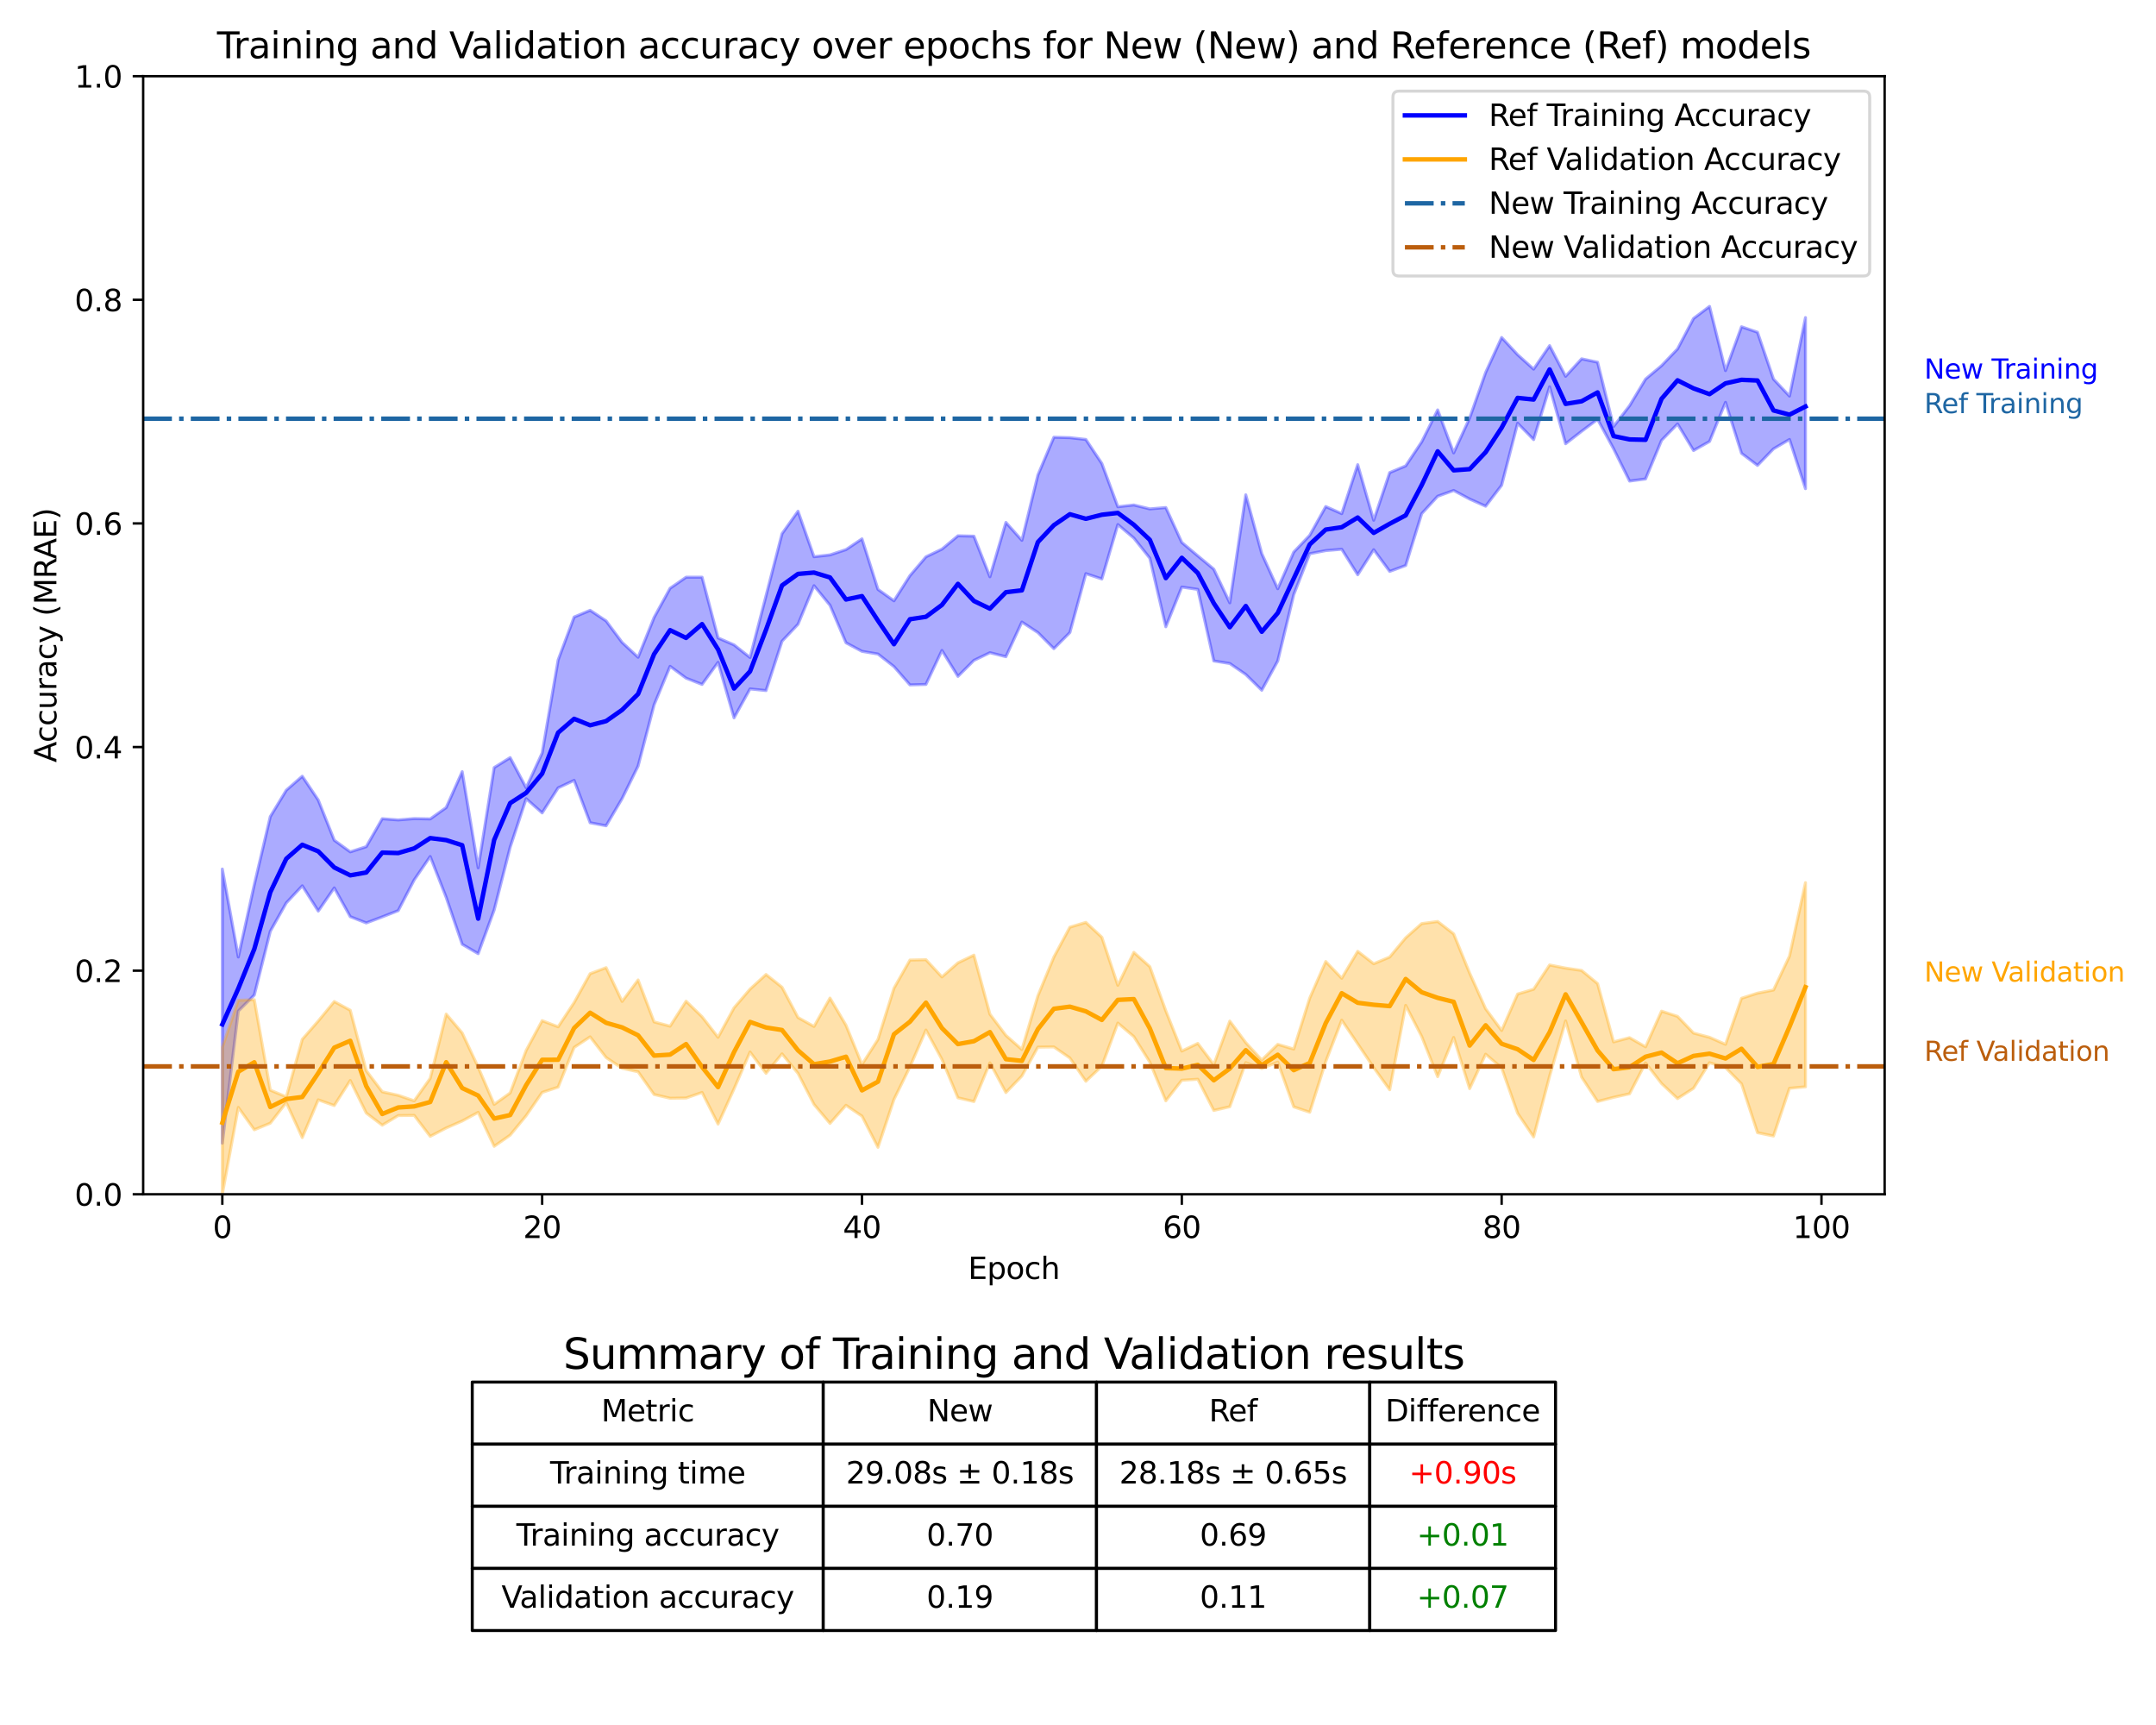 <?xml version="1.0" encoding="utf-8" standalone="no"?>
<!DOCTYPE svg PUBLIC "-//W3C//DTD SVG 1.1//EN"
  "http://www.w3.org/Graphics/SVG/1.1/DTD/svg11.dtd">
<svg xmlns:xlink="http://www.w3.org/1999/xlink" width="720pt" height="576pt" viewBox="0 0 720 576" xmlns="http://www.w3.org/2000/svg" version="1.1">
 <defs>
  <style type="text/css">*{stroke-linejoin: round; stroke-linecap: butt}</style>
 </defs>
 <g id="figure_1">
  <g id="patch_1">
   <path d="M 0 576 
L 720 576 
L 720 0 
L 0 0 
z
" style="fill: #ffffff"/>
  </g>
  <g id="axes_1">
   <g id="patch_2">
    <path d="M 47.81 398.79 
L 629.378 398.79 
L 629.378 25.44 
L 47.81 25.44 
z
" style="fill: #ffffff"/>
   </g>
   <g id="FillBetweenPolyCollection_1">
    <defs>
     <path id="m6d4669c75f" d="M 74.245 -285.818 
L 74.245 -194.272 
L 79.585 -238.402 
L 84.926 -243.741 
L 90.266 -265.022 
L 95.606 -274.505 
L 100.947 -280.217 
L 106.287 -271.78 
L 111.628 -279.508 
L 116.968 -269.913 
L 122.308 -267.822 
L 127.649 -269.838 
L 132.989 -271.929 
L 138.33 -282.196 
L 143.67 -289.999 
L 149.01 -276.334 
L 154.351 -260.691 
L 159.691 -257.555 
L 165.032 -272.153 
L 170.372 -293.098 
L 175.712 -309.301 
L 181.053 -304.56 
L 186.393 -312.923 
L 191.733 -315.424 
L 197.074 -301.274 
L 202.414 -300.266 
L 207.755 -309.339 
L 213.095 -320.203 
L 218.435 -340.625 
L 223.776 -353.506 
L 229.116 -349.56 
L 234.457 -347.459 
L 239.797 -354.831 
L 245.137 -336.294 
L 250.478 -345.964 
L 255.818 -345.412 
L 261.158 -361.884 
L 266.499 -367.545 
L 271.839 -380.424 
L 277.18 -373.891 
L 282.52 -361.362 
L 287.86 -358.509 
L 293.201 -357.613 
L 298.541 -353.417 
L 303.882 -347.308 
L 309.222 -347.458 
L 314.562 -358.807 
L 319.903 -350.146 
L 325.243 -355.485 
L 330.584 -358.061 
L 335.924 -356.717 
L 341.264 -368.291 
L 346.605 -364.781 
L 351.945 -359.405 
L 357.285 -364.781 
L 362.626 -384.457 
L 367.966 -382.676 
L 373.307 -400.838 
L 378.647 -396.325 
L 383.987 -389.609 
L 389.328 -366.715 
L 394.668 -379.976 
L 400.009 -379.195 
L 405.349 -355.302 
L 410.689 -354.452 
L 416.03 -350.78 
L 421.37 -345.516 
L 426.71 -355.298 
L 432.051 -377.438 
L 437.391 -391.102 
L 442.732 -392.148 
L 448.072 -392.596 
L 453.412 -384.083 
L 458.753 -392.446 
L 464.093 -385.203 
L 469.434 -387.182 
L 474.774 -404.468 
L 480.114 -410.292 
L 485.455 -412.229 
L 490.795 -409.36 
L 496.136 -406.968 
L 501.476 -413.964 
L 506.816 -434.672 
L 512.157 -429.205 
L 517.497 -446.851 
L 522.837 -427.827 
L 528.178 -431.984 
L 533.518 -435.979 
L 538.859 -426.143 
L 544.199 -415.37 
L 549.539 -416.067 
L 554.88 -428.949 
L 560.22 -434.437 
L 565.561 -425.572 
L 570.901 -428.587 
L 576.241 -441.654 
L 581.582 -424.629 
L 586.922 -420.597 
L 592.262 -426.122 
L 597.603 -429.259 
L 602.943 -412.831 
L 602.943 -469.954 
L 602.943 -469.954 
L 597.603 -443.745 
L 592.262 -449.419 
L 586.922 -465.063 
L 581.582 -466.892 
L 576.241 -452.257 
L 570.901 -473.687 
L 565.561 -469.655 
L 560.22 -459.5 
L 554.88 -453.9 
L 549.539 -449.419 
L 544.199 -440.534 
L 538.859 -433.589 
L 533.518 -455.053 
L 528.178 -456.177 
L 522.837 -450.353 
L 517.497 -460.583 
L 512.157 -452.742 
L 506.816 -457.559 
L 501.476 -463.308 
L 496.136 -451.622 
L 490.795 -436.427 
L 485.455 -424.778 
L 480.114 -439.124 
L 474.774 -428.451 
L 469.434 -420.436 
L 464.093 -418.199 
L 458.753 -402.285 
L 453.412 -420.841 
L 448.072 -404.488 
L 442.732 -406.858 
L 437.391 -397.262 
L 432.051 -391.662 
L 426.71 -379.416 
L 421.37 -391.157 
L 416.03 -410.775 
L 410.689 -374.712 
L 405.349 -385.95 
L 400.009 -390.393 
L 394.668 -394.873 
L 389.328 -406.522 
L 383.987 -406.074 
L 378.647 -407.38 
L 373.307 -406.783 
L 367.966 -421.232 
L 362.626 -429.259 
L 357.285 -429.856 
L 351.945 -430.005 
L 346.605 -417.373 
L 341.264 -395.575 
L 335.924 -401.56 
L 330.584 -383.411 
L 325.243 -396.964 
L 319.903 -397.086 
L 314.562 -392.643 
L 309.222 -390.062 
L 303.882 -383.785 
L 298.541 -375.384 
L 293.201 -379.192 
L 287.86 -396.068 
L 282.52 -392.484 
L 277.18 -390.712 
L 271.839 -390.103 
L 266.499 -405.29 
L 261.158 -397.785 
L 255.818 -377.064 
L 250.478 -356.459 
L 245.137 -360.668 
L 239.797 -362.989 
L 234.457 -383.262 
L 229.116 -383.262 
L 223.776 -379.566 
L 218.435 -369.821 
L 213.095 -356.53 
L 207.755 -361.496 
L 202.414 -368.664 
L 197.074 -372.211 
L 191.733 -369.971 
L 186.393 -355.634 
L 181.053 -324.545 
L 175.712 -312.948 
L 170.372 -323.024 
L 165.032 -319.704 
L 159.691 -286.228 
L 154.351 -318.331 
L 149.01 -306.352 
L 143.67 -302.547 
L 138.33 -302.656 
L 132.989 -302.208 
L 127.649 -302.618 
L 122.308 -293.287 
L 116.968 -291.55 
L 111.628 -295.438 
L 106.287 -308.853 
L 100.947 -316.806 
L 95.606 -312.139 
L 90.266 -303.328 
L 84.926 -280.628 
L 79.585 -256.446 
L 74.245 -285.818 
z
" style="stroke: #0000ff; stroke-opacity: 0.33"/>
    </defs>
    <g clip-path="url(#p876deee8d4)">
     <use xlink:href="#m6d4669c75f" x="0" y="576" style="fill: #0000ff; fill-opacity: 0.33; stroke: #0000ff; stroke-opacity: 0.33"/>
    </g>
   </g>
   <g id="FillBetweenPolyCollection_2">
    <defs>
     <path id="m37b7b4a76d" d="M 74.245 -226.268 
L 74.245 -177.21 
L 79.585 -206.218 
L 84.926 -198.752 
L 90.266 -200.955 
L 95.606 -207.825 
L 100.947 -196.139 
L 106.287 -208.758 
L 111.628 -206.839 
L 116.968 -215.215 
L 122.308 -204.344 
L 127.649 -200.283 
L 132.989 -203.494 
L 138.33 -203.552 
L 143.67 -196.55 
L 149.01 -199.35 
L 154.351 -201.684 
L 159.691 -204.577 
L 165.032 -193.227 
L 170.372 -196.96 
L 175.712 -203.457 
L 181.053 -211.222 
L 186.393 -212.998 
L 191.733 -226.248 
L 197.074 -229.778 
L 202.414 -222.873 
L 207.755 -219.289 
L 213.095 -218.113 
L 218.435 -210.534 
L 223.776 -209.281 
L 229.116 -209.355 
L 234.457 -211.222 
L 239.797 -200.656 
L 245.137 -212.417 
L 250.478 -224.711 
L 255.818 -217.611 
L 261.158 -224.103 
L 266.499 -217.585 
L 271.839 -207.227 
L 277.18 -200.88 
L 282.52 -206.929 
L 287.86 -203.307 
L 293.201 -192.891 
L 298.541 -208.87 
L 303.882 -219.767 
L 309.222 -232.055 
L 314.562 -222.238 
L 319.903 -209.43 
L 325.243 -208.182 
L 330.584 -221.106 
L 335.924 -211.185 
L 341.264 -216.71 
L 346.605 -226.343 
L 351.945 -226.418 
L 357.285 -222.725 
L 362.626 -214.956 
L 367.966 -220.002 
L 373.307 -234.39 
L 378.647 -229.852 
L 383.987 -221.34 
L 389.328 -208.422 
L 394.668 -215.292 
L 400.009 -215.628 
L 405.349 -205.211 
L 410.689 -206.451 
L 416.03 -221.191 
L 421.37 -219.212 
L 426.71 -221.34 
L 432.051 -206.406 
L 437.391 -204.614 
L 442.732 -221.527 
L 448.072 -235.353 
L 453.412 -227.453 
L 458.753 -219.517 
L 464.093 -212.114 
L 469.434 -240.296 
L 474.774 -229.912 
L 480.114 -216.478 
L 485.455 -229.582 
L 490.795 -212.492 
L 496.136 -223.991 
L 501.476 -219.437 
L 506.816 -204.278 
L 512.157 -196.363 
L 517.497 -216.673 
L 522.837 -235.098 
L 528.178 -216.339 
L 533.518 -208.198 
L 538.859 -209.579 
L 544.199 -210.774 
L 549.539 -221.079 
L 554.88 -214.195 
L 560.22 -209.169 
L 565.561 -212.604 
L 570.901 -221.153 
L 576.241 -219.511 
L 581.582 -214.097 
L 586.922 -197.782 
L 592.262 -196.662 
L 597.603 -212.604 
L 602.943 -213.097 
L 602.943 -281.263 
L 602.943 -281.263 
L 597.603 -256.734 
L 592.262 -245.421 
L 586.922 -244.376 
L 581.582 -242.658 
L 576.241 -227.276 
L 570.901 -229.628 
L 565.561 -231.047 
L 560.22 -236.61 
L 554.88 -238.365 
L 549.539 -226.448 
L 544.199 -229.507 
L 538.859 -228.098 
L 533.518 -247.549 
L 528.178 -251.955 
L 522.837 -252.739 
L 517.497 -253.784 
L 512.157 -245.682 
L 506.816 -244.077 
L 501.476 -231.906 
L 496.136 -239.149 
L 490.795 -251.059 
L 485.455 -264.163 
L 480.114 -268.307 
L 474.774 -267.598 
L 469.434 -262.856 
L 464.093 -256.435 
L 458.753 -254.195 
L 453.412 -258.339 
L 448.072 -249.341 
L 442.732 -254.941 
L 437.391 -242.733 
L 432.051 -225.708 
L 426.71 -227.276 
L 421.37 -222.049 
L 416.03 -227.856 
L 410.689 -235.042 
L 405.349 -220.519 
L 400.009 -227.598 
L 394.668 -225.036 
L 389.328 -238.477 
L 383.987 -253.224 
L 378.647 -258.003 
L 373.307 -246.989 
L 367.966 -263.043 
L 362.626 -268.009 
L 357.285 -266.403 
L 351.945 -256.435 
L 346.605 -243.48 
L 341.264 -225.559 
L 335.924 -230.263 
L 330.584 -237.357 
L 325.243 -257.07 
L 319.903 -254.493 
L 314.562 -249.789 
L 309.222 -255.539 
L 303.882 -255.427 
L 298.541 -246.018 
L 293.201 -228.919 
L 287.86 -220.556 
L 282.52 -233.656 
L 277.18 -242.733 
L 271.839 -233.25 
L 266.499 -236.237 
L 261.158 -246.354 
L 255.818 -250.611 
L 250.478 -245.72 
L 245.137 -239.485 
L 239.797 -229.628 
L 234.457 -236.498 
L 229.116 -241.688 
L 223.776 -233.348 
L 218.435 -234.781 
L 213.095 -248.781 
L 207.755 -241.613 
L 202.414 -252.888 
L 197.074 -250.872 
L 191.733 -241.24 
L 186.393 -233.138 
L 181.053 -235.191 
L 175.712 -225.26 
L 170.372 -211.056 
L 165.032 -207.227 
L 159.691 -219.647 
L 154.351 -231.084 
L 149.01 -237.394 
L 143.67 -215.926 
L 138.33 -208.422 
L 132.989 -210.263 
L 127.649 -211.437 
L 122.308 -218.503 
L 116.968 -238.663 
L 111.628 -241.576 
L 106.287 -235.079 
L 100.947 -228.956 
L 95.606 -209.751 
L 90.266 -211.994 
L 84.926 -242.177 
L 79.585 -241.986 
L 74.245 -226.268 
z
" style="stroke: #ffa500; stroke-opacity: 0.33"/>
    </defs>
    <g clip-path="url(#p876deee8d4)">
     <use xlink:href="#m37b7b4a76d" x="0" y="576" style="fill: #ffa500; fill-opacity: 0.33; stroke: #ffa500; stroke-opacity: 0.33"/>
    </g>
   </g>
   <g id="matplotlib.axis_1">
    <g id="xtick_1">
     <g id="line2d_1">
      <defs>
       <path id="m4c58b992ec" d="M 0 0 
L 0 3.5 
" style="stroke: #000000; stroke-width: 0.8"/>
      </defs>
      <g>
       <use xlink:href="#m4c58b992ec" x="74.245" y="398.79" style="stroke: #000000; stroke-width: 0.8"/>
      </g>
     </g>
     <g id="text_1">
      <!-- 0 -->
      <g transform="translate(71.064 413.388) scale(0.1 -0.1)">
       <defs>
        <path id="DejaVuSans-30" d="M 2034 4250 
Q 1547 4250 1301 3770 
Q 1056 3291 1056 2328 
Q 1056 1369 1301 889 
Q 1547 409 2034 409 
Q 2525 409 2770 889 
Q 3016 1369 3016 2328 
Q 3016 3291 2770 3770 
Q 2525 4250 2034 4250 
z
M 2034 4750 
Q 2819 4750 3233 4129 
Q 3647 3509 3647 2328 
Q 3647 1150 3233 529 
Q 2819 -91 2034 -91 
Q 1250 -91 836 529 
Q 422 1150 422 2328 
Q 422 3509 836 4129 
Q 1250 4750 2034 4750 
z
" transform="scale(0.016)"/>
       </defs>
       <use xlink:href="#DejaVuSans-30"/>
      </g>
     </g>
    </g>
    <g id="xtick_2">
     <g id="line2d_2">
      <g>
       <use xlink:href="#m4c58b992ec" x="181.053" y="398.79" style="stroke: #000000; stroke-width: 0.8"/>
      </g>
     </g>
     <g id="text_2">
      <!-- 20 -->
      <g transform="translate(174.69 413.388) scale(0.1 -0.1)">
       <defs>
        <path id="DejaVuSans-32" d="M 1228 531 
L 3431 531 
L 3431 0 
L 469 0 
L 469 531 
Q 828 903 1448 1529 
Q 2069 2156 2228 2338 
Q 2531 2678 2651 2914 
Q 2772 3150 2772 3378 
Q 2772 3750 2511 3984 
Q 2250 4219 1831 4219 
Q 1534 4219 1204 4116 
Q 875 4013 500 3803 
L 500 4441 
Q 881 4594 1212 4672 
Q 1544 4750 1819 4750 
Q 2544 4750 2975 4387 
Q 3406 4025 3406 3419 
Q 3406 3131 3298 2873 
Q 3191 2616 2906 2266 
Q 2828 2175 2409 1742 
Q 1991 1309 1228 531 
z
" transform="scale(0.016)"/>
       </defs>
       <use xlink:href="#DejaVuSans-32"/>
       <use xlink:href="#DejaVuSans-30" transform="translate(63.623 0)"/>
      </g>
     </g>
    </g>
    <g id="xtick_3">
     <g id="line2d_3">
      <g>
       <use xlink:href="#m4c58b992ec" x="287.86" y="398.79" style="stroke: #000000; stroke-width: 0.8"/>
      </g>
     </g>
     <g id="text_3">
      <!-- 40 -->
      <g transform="translate(281.498 413.388) scale(0.1 -0.1)">
       <defs>
        <path id="DejaVuSans-34" d="M 2419 4116 
L 825 1625 
L 2419 1625 
L 2419 4116 
z
M 2253 4666 
L 3047 4666 
L 3047 1625 
L 3713 1625 
L 3713 1100 
L 3047 1100 
L 3047 0 
L 2419 0 
L 2419 1100 
L 313 1100 
L 313 1709 
L 2253 4666 
z
" transform="scale(0.016)"/>
       </defs>
       <use xlink:href="#DejaVuSans-34"/>
       <use xlink:href="#DejaVuSans-30" transform="translate(63.623 0)"/>
      </g>
     </g>
    </g>
    <g id="xtick_4">
     <g id="line2d_4">
      <g>
       <use xlink:href="#m4c58b992ec" x="394.668" y="398.79" style="stroke: #000000; stroke-width: 0.8"/>
      </g>
     </g>
     <g id="text_4">
      <!-- 60 -->
      <g transform="translate(388.306 413.388) scale(0.1 -0.1)">
       <defs>
        <path id="DejaVuSans-36" d="M 2113 2584 
Q 1688 2584 1439 2293 
Q 1191 2003 1191 1497 
Q 1191 994 1439 701 
Q 1688 409 2113 409 
Q 2538 409 2786 701 
Q 3034 994 3034 1497 
Q 3034 2003 2786 2293 
Q 2538 2584 2113 2584 
z
M 3366 4563 
L 3366 3988 
Q 3128 4100 2886 4159 
Q 2644 4219 2406 4219 
Q 1781 4219 1451 3797 
Q 1122 3375 1075 2522 
Q 1259 2794 1537 2939 
Q 1816 3084 2150 3084 
Q 2853 3084 3261 2657 
Q 3669 2231 3669 1497 
Q 3669 778 3244 343 
Q 2819 -91 2113 -91 
Q 1303 -91 875 529 
Q 447 1150 447 2328 
Q 447 3434 972 4092 
Q 1497 4750 2381 4750 
Q 2619 4750 2861 4703 
Q 3103 4656 3366 4563 
z
" transform="scale(0.016)"/>
       </defs>
       <use xlink:href="#DejaVuSans-36"/>
       <use xlink:href="#DejaVuSans-30" transform="translate(63.623 0)"/>
      </g>
     </g>
    </g>
    <g id="xtick_5">
     <g id="line2d_5">
      <g>
       <use xlink:href="#m4c58b992ec" x="501.476" y="398.79" style="stroke: #000000; stroke-width: 0.8"/>
      </g>
     </g>
     <g id="text_5">
      <!-- 80 -->
      <g transform="translate(495.113 413.388) scale(0.1 -0.1)">
       <defs>
        <path id="DejaVuSans-38" d="M 2034 2216 
Q 1584 2216 1326 1975 
Q 1069 1734 1069 1313 
Q 1069 891 1326 650 
Q 1584 409 2034 409 
Q 2484 409 2743 651 
Q 3003 894 3003 1313 
Q 3003 1734 2745 1975 
Q 2488 2216 2034 2216 
z
M 1403 2484 
Q 997 2584 770 2862 
Q 544 3141 544 3541 
Q 544 4100 942 4425 
Q 1341 4750 2034 4750 
Q 2731 4750 3128 4425 
Q 3525 4100 3525 3541 
Q 3525 3141 3298 2862 
Q 3072 2584 2669 2484 
Q 3125 2378 3379 2068 
Q 3634 1759 3634 1313 
Q 3634 634 3220 271 
Q 2806 -91 2034 -91 
Q 1263 -91 848 271 
Q 434 634 434 1313 
Q 434 1759 690 2068 
Q 947 2378 1403 2484 
z
M 1172 3481 
Q 1172 3119 1398 2916 
Q 1625 2713 2034 2713 
Q 2441 2713 2670 2916 
Q 2900 3119 2900 3481 
Q 2900 3844 2670 4047 
Q 2441 4250 2034 4250 
Q 1625 4250 1398 4047 
Q 1172 3844 1172 3481 
z
" transform="scale(0.016)"/>
       </defs>
       <use xlink:href="#DejaVuSans-38"/>
       <use xlink:href="#DejaVuSans-30" transform="translate(63.623 0)"/>
      </g>
     </g>
    </g>
    <g id="xtick_6">
     <g id="line2d_6">
      <g>
       <use xlink:href="#m4c58b992ec" x="608.284" y="398.79" style="stroke: #000000; stroke-width: 0.8"/>
      </g>
     </g>
     <g id="text_6">
      <!-- 100 -->
      <g transform="translate(598.74 413.388) scale(0.1 -0.1)">
       <defs>
        <path id="DejaVuSans-31" d="M 794 531 
L 1825 531 
L 1825 4091 
L 703 3866 
L 703 4441 
L 1819 4666 
L 2450 4666 
L 2450 531 
L 3481 531 
L 3481 0 
L 794 0 
L 794 531 
z
" transform="scale(0.016)"/>
       </defs>
       <use xlink:href="#DejaVuSans-31"/>
       <use xlink:href="#DejaVuSans-30" transform="translate(63.623 0)"/>
       <use xlink:href="#DejaVuSans-30" transform="translate(127.246 0)"/>
      </g>
     </g>
    </g>
    <g id="text_7">
     <!-- Epoch -->
     <g transform="translate(323.283 427.067) scale(0.1 -0.1)">
      <defs>
       <path id="DejaVuSans-45" d="M 628 4666 
L 3578 4666 
L 3578 4134 
L 1259 4134 
L 1259 2753 
L 3481 2753 
L 3481 2222 
L 1259 2222 
L 1259 531 
L 3634 531 
L 3634 0 
L 628 0 
L 628 4666 
z
" transform="scale(0.016)"/>
       <path id="DejaVuSans-70" d="M 1159 525 
L 1159 -1331 
L 581 -1331 
L 581 3500 
L 1159 3500 
L 1159 2969 
Q 1341 3281 1617 3432 
Q 1894 3584 2278 3584 
Q 2916 3584 3314 3078 
Q 3713 2572 3713 1747 
Q 3713 922 3314 415 
Q 2916 -91 2278 -91 
Q 1894 -91 1617 61 
Q 1341 213 1159 525 
z
M 3116 1747 
Q 3116 2381 2855 2742 
Q 2594 3103 2138 3103 
Q 1681 3103 1420 2742 
Q 1159 2381 1159 1747 
Q 1159 1113 1420 752 
Q 1681 391 2138 391 
Q 2594 391 2855 752 
Q 3116 1113 3116 1747 
z
" transform="scale(0.016)"/>
       <path id="DejaVuSans-6f" d="M 1959 3097 
Q 1497 3097 1228 2736 
Q 959 2375 959 1747 
Q 959 1119 1226 758 
Q 1494 397 1959 397 
Q 2419 397 2687 759 
Q 2956 1122 2956 1747 
Q 2956 2369 2687 2733 
Q 2419 3097 1959 3097 
z
M 1959 3584 
Q 2709 3584 3137 3096 
Q 3566 2609 3566 1747 
Q 3566 888 3137 398 
Q 2709 -91 1959 -91 
Q 1206 -91 779 398 
Q 353 888 353 1747 
Q 353 2609 779 3096 
Q 1206 3584 1959 3584 
z
" transform="scale(0.016)"/>
       <path id="DejaVuSans-63" d="M 3122 3366 
L 3122 2828 
Q 2878 2963 2633 3030 
Q 2388 3097 2138 3097 
Q 1578 3097 1268 2742 
Q 959 2388 959 1747 
Q 959 1106 1268 751 
Q 1578 397 2138 397 
Q 2388 397 2633 464 
Q 2878 531 3122 666 
L 3122 134 
Q 2881 22 2623 -34 
Q 2366 -91 2075 -91 
Q 1284 -91 818 406 
Q 353 903 353 1747 
Q 353 2603 823 3093 
Q 1294 3584 2113 3584 
Q 2378 3584 2631 3529 
Q 2884 3475 3122 3366 
z
" transform="scale(0.016)"/>
       <path id="DejaVuSans-68" d="M 3513 2113 
L 3513 0 
L 2938 0 
L 2938 2094 
Q 2938 2591 2744 2837 
Q 2550 3084 2163 3084 
Q 1697 3084 1428 2787 
Q 1159 2491 1159 1978 
L 1159 0 
L 581 0 
L 581 4863 
L 1159 4863 
L 1159 2956 
Q 1366 3272 1645 3428 
Q 1925 3584 2291 3584 
Q 2894 3584 3203 3211 
Q 3513 2838 3513 2113 
z
" transform="scale(0.016)"/>
      </defs>
      <use xlink:href="#DejaVuSans-45"/>
      <use xlink:href="#DejaVuSans-70" transform="translate(63.184 0)"/>
      <use xlink:href="#DejaVuSans-6f" transform="translate(126.66 0)"/>
      <use xlink:href="#DejaVuSans-63" transform="translate(187.842 0)"/>
      <use xlink:href="#DejaVuSans-68" transform="translate(242.822 0)"/>
     </g>
    </g>
   </g>
   <g id="matplotlib.axis_2">
    <g id="ytick_1">
     <g id="line2d_7">
      <defs>
       <path id="mb0fa281a36" d="M 0 0 
L -3.5 0 
" style="stroke: #000000; stroke-width: 0.8"/>
      </defs>
      <g>
       <use xlink:href="#mb0fa281a36" x="47.81" y="398.79" style="stroke: #000000; stroke-width: 0.8"/>
      </g>
     </g>
     <g id="text_8">
      <!-- 0.0 -->
      <g transform="translate(24.907 402.589) scale(0.1 -0.1)">
       <defs>
        <path id="DejaVuSans-2e" d="M 684 794 
L 1344 794 
L 1344 0 
L 684 0 
L 684 794 
z
" transform="scale(0.016)"/>
       </defs>
       <use xlink:href="#DejaVuSans-30"/>
       <use xlink:href="#DejaVuSans-2e" transform="translate(63.623 0)"/>
       <use xlink:href="#DejaVuSans-30" transform="translate(95.41 0)"/>
      </g>
     </g>
    </g>
    <g id="ytick_2">
     <g id="line2d_8">
      <g>
       <use xlink:href="#mb0fa281a36" x="47.81" y="324.12" style="stroke: #000000; stroke-width: 0.8"/>
      </g>
     </g>
     <g id="text_9">
      <!-- 0.2 -->
      <g transform="translate(24.907 327.919) scale(0.1 -0.1)">
       <use xlink:href="#DejaVuSans-30"/>
       <use xlink:href="#DejaVuSans-2e" transform="translate(63.623 0)"/>
       <use xlink:href="#DejaVuSans-32" transform="translate(95.41 0)"/>
      </g>
     </g>
    </g>
    <g id="ytick_3">
     <g id="line2d_9">
      <g>
       <use xlink:href="#mb0fa281a36" x="47.81" y="249.45" style="stroke: #000000; stroke-width: 0.8"/>
      </g>
     </g>
     <g id="text_10">
      <!-- 0.4 -->
      <g transform="translate(24.907 253.249) scale(0.1 -0.1)">
       <use xlink:href="#DejaVuSans-30"/>
       <use xlink:href="#DejaVuSans-2e" transform="translate(63.623 0)"/>
       <use xlink:href="#DejaVuSans-34" transform="translate(95.41 0)"/>
      </g>
     </g>
    </g>
    <g id="ytick_4">
     <g id="line2d_10">
      <g>
       <use xlink:href="#mb0fa281a36" x="47.81" y="174.78" style="stroke: #000000; stroke-width: 0.8"/>
      </g>
     </g>
     <g id="text_11">
      <!-- 0.6 -->
      <g transform="translate(24.907 178.579) scale(0.1 -0.1)">
       <use xlink:href="#DejaVuSans-30"/>
       <use xlink:href="#DejaVuSans-2e" transform="translate(63.623 0)"/>
       <use xlink:href="#DejaVuSans-36" transform="translate(95.41 0)"/>
      </g>
     </g>
    </g>
    <g id="ytick_5">
     <g id="line2d_11">
      <g>
       <use xlink:href="#mb0fa281a36" x="47.81" y="100.11" style="stroke: #000000; stroke-width: 0.8"/>
      </g>
     </g>
     <g id="text_12">
      <!-- 0.8 -->
      <g transform="translate(24.907 103.909) scale(0.1 -0.1)">
       <use xlink:href="#DejaVuSans-30"/>
       <use xlink:href="#DejaVuSans-2e" transform="translate(63.623 0)"/>
       <use xlink:href="#DejaVuSans-38" transform="translate(95.41 0)"/>
      </g>
     </g>
    </g>
    <g id="ytick_6">
     <g id="line2d_12">
      <g>
       <use xlink:href="#mb0fa281a36" x="47.81" y="25.44" style="stroke: #000000; stroke-width: 0.8"/>
      </g>
     </g>
     <g id="text_13">
      <!-- 1.0 -->
      <g transform="translate(24.907 29.239) scale(0.1 -0.1)">
       <use xlink:href="#DejaVuSans-31"/>
       <use xlink:href="#DejaVuSans-2e" transform="translate(63.623 0)"/>
       <use xlink:href="#DejaVuSans-30" transform="translate(95.41 0)"/>
      </g>
     </g>
    </g>
    <g id="text_14">
     <!-- Accuracy (MRAE) -->
     <g transform="translate(18.827 254.602) rotate(-90) scale(0.1 -0.1)">
      <defs>
       <path id="DejaVuSans-41" d="M 2188 4044 
L 1331 1722 
L 3047 1722 
L 2188 4044 
z
M 1831 4666 
L 2547 4666 
L 4325 0 
L 3669 0 
L 3244 1197 
L 1141 1197 
L 716 0 
L 50 0 
L 1831 4666 
z
" transform="scale(0.016)"/>
       <path id="DejaVuSans-75" d="M 544 1381 
L 544 3500 
L 1119 3500 
L 1119 1403 
Q 1119 906 1312 657 
Q 1506 409 1894 409 
Q 2359 409 2629 706 
Q 2900 1003 2900 1516 
L 2900 3500 
L 3475 3500 
L 3475 0 
L 2900 0 
L 2900 538 
Q 2691 219 2414 64 
Q 2138 -91 1772 -91 
Q 1169 -91 856 284 
Q 544 659 544 1381 
z
M 1991 3584 
L 1991 3584 
z
" transform="scale(0.016)"/>
       <path id="DejaVuSans-72" d="M 2631 2963 
Q 2534 3019 2420 3045 
Q 2306 3072 2169 3072 
Q 1681 3072 1420 2755 
Q 1159 2438 1159 1844 
L 1159 0 
L 581 0 
L 581 3500 
L 1159 3500 
L 1159 2956 
Q 1341 3275 1631 3429 
Q 1922 3584 2338 3584 
Q 2397 3584 2469 3576 
Q 2541 3569 2628 3553 
L 2631 2963 
z
" transform="scale(0.016)"/>
       <path id="DejaVuSans-61" d="M 2194 1759 
Q 1497 1759 1228 1600 
Q 959 1441 959 1056 
Q 959 750 1161 570 
Q 1363 391 1709 391 
Q 2188 391 2477 730 
Q 2766 1069 2766 1631 
L 2766 1759 
L 2194 1759 
z
M 3341 1997 
L 3341 0 
L 2766 0 
L 2766 531 
Q 2569 213 2275 61 
Q 1981 -91 1556 -91 
Q 1019 -91 701 211 
Q 384 513 384 1019 
Q 384 1609 779 1909 
Q 1175 2209 1959 2209 
L 2766 2209 
L 2766 2266 
Q 2766 2663 2505 2880 
Q 2244 3097 1772 3097 
Q 1472 3097 1187 3025 
Q 903 2953 641 2809 
L 641 3341 
Q 956 3463 1253 3523 
Q 1550 3584 1831 3584 
Q 2591 3584 2966 3190 
Q 3341 2797 3341 1997 
z
" transform="scale(0.016)"/>
       <path id="DejaVuSans-79" d="M 2059 -325 
Q 1816 -950 1584 -1140 
Q 1353 -1331 966 -1331 
L 506 -1331 
L 506 -850 
L 844 -850 
Q 1081 -850 1212 -737 
Q 1344 -625 1503 -206 
L 1606 56 
L 191 3500 
L 800 3500 
L 1894 763 
L 2988 3500 
L 3597 3500 
L 2059 -325 
z
" transform="scale(0.016)"/>
       <path id="DejaVuSans-20" transform="scale(0.016)"/>
       <path id="DejaVuSans-28" d="M 1984 4856 
Q 1566 4138 1362 3434 
Q 1159 2731 1159 2009 
Q 1159 1288 1364 580 
Q 1569 -128 1984 -844 
L 1484 -844 
Q 1016 -109 783 600 
Q 550 1309 550 2009 
Q 550 2706 781 3412 
Q 1013 4119 1484 4856 
L 1984 4856 
z
" transform="scale(0.016)"/>
       <path id="DejaVuSans-4d" d="M 628 4666 
L 1569 4666 
L 2759 1491 
L 3956 4666 
L 4897 4666 
L 4897 0 
L 4281 0 
L 4281 4097 
L 3078 897 
L 2444 897 
L 1241 4097 
L 1241 0 
L 628 0 
L 628 4666 
z
" transform="scale(0.016)"/>
       <path id="DejaVuSans-52" d="M 2841 2188 
Q 3044 2119 3236 1894 
Q 3428 1669 3622 1275 
L 4263 0 
L 3584 0 
L 2988 1197 
Q 2756 1666 2539 1819 
Q 2322 1972 1947 1972 
L 1259 1972 
L 1259 0 
L 628 0 
L 628 4666 
L 2053 4666 
Q 2853 4666 3247 4331 
Q 3641 3997 3641 3322 
Q 3641 2881 3436 2590 
Q 3231 2300 2841 2188 
z
M 1259 4147 
L 1259 2491 
L 2053 2491 
Q 2509 2491 2742 2702 
Q 2975 2913 2975 3322 
Q 2975 3731 2742 3939 
Q 2509 4147 2053 4147 
L 1259 4147 
z
" transform="scale(0.016)"/>
       <path id="DejaVuSans-29" d="M 513 4856 
L 1013 4856 
Q 1481 4119 1714 3412 
Q 1947 2706 1947 2009 
Q 1947 1309 1714 600 
Q 1481 -109 1013 -844 
L 513 -844 
Q 928 -128 1133 580 
Q 1338 1288 1338 2009 
Q 1338 2731 1133 3434 
Q 928 4138 513 4856 
z
" transform="scale(0.016)"/>
      </defs>
      <use xlink:href="#DejaVuSans-41"/>
      <use xlink:href="#DejaVuSans-63" transform="translate(66.658 0)"/>
      <use xlink:href="#DejaVuSans-63" transform="translate(121.639 0)"/>
      <use xlink:href="#DejaVuSans-75" transform="translate(176.619 0)"/>
      <use xlink:href="#DejaVuSans-72" transform="translate(239.998 0)"/>
      <use xlink:href="#DejaVuSans-61" transform="translate(281.111 0)"/>
      <use xlink:href="#DejaVuSans-63" transform="translate(342.391 0)"/>
      <use xlink:href="#DejaVuSans-79" transform="translate(397.371 0)"/>
      <use xlink:href="#DejaVuSans-20" transform="translate(456.551 0)"/>
      <use xlink:href="#DejaVuSans-28" transform="translate(488.338 0)"/>
      <use xlink:href="#DejaVuSans-4d" transform="translate(527.352 0)"/>
      <use xlink:href="#DejaVuSans-52" transform="translate(613.631 0)"/>
      <use xlink:href="#DejaVuSans-41" transform="translate(679.113 0)"/>
      <use xlink:href="#DejaVuSans-45" transform="translate(747.521 0)"/>
      <use xlink:href="#DejaVuSans-29" transform="translate(810.705 0)"/>
     </g>
    </g>
   </g>
   <g id="line2d_13">
    <path d="M 74.245 342.041 
L 79.585 330.077 
L 84.926 316.89 
L 90.266 297.913 
L 95.606 286.745 
L 100.947 282.079 
L 106.287 284.274 
L 111.628 289.651 
L 116.968 292.279 
L 122.308 291.339 
L 127.649 284.694 
L 132.989 284.846 
L 138.33 283.291 
L 143.67 279.852 
L 149.01 280.526 
L 154.351 282.232 
L 159.691 306.745 
L 165.032 280.455 
L 170.372 268.173 
L 175.712 264.736 
L 181.053 258.307 
L 186.393 244.629 
L 191.733 240.023 
L 197.074 242.17 
L 202.414 240.784 
L 207.755 237.041 
L 213.095 231.731 
L 218.435 218.418 
L 223.776 210.421 
L 229.116 213.007 
L 234.457 208.406 
L 239.797 216.85 
L 245.137 229.913 
L 250.478 224.186 
L 255.818 210.283 
L 261.158 195.496 
L 266.499 191.642 
L 271.839 191.192 
L 277.18 192.818 
L 282.52 200.175 
L 287.86 199.06 
L 293.201 207.247 
L 298.541 215.107 
L 303.882 206.77 
L 309.222 205.953 
L 314.562 201.994 
L 319.903 194.962 
L 325.243 200.673 
L 330.584 203.231 
L 335.924 197.752 
L 341.264 197.121 
L 346.605 181.007 
L 351.945 175.362 
L 357.285 171.711 
L 362.626 173.231 
L 367.966 171.877 
L 373.307 171.273 
L 378.647 175.23 
L 383.987 180.263 
L 389.328 193.039 
L 394.668 186.265 
L 400.009 191.356 
L 405.349 201.436 
L 410.689 209.435 
L 416.03 202.359 
L 421.37 210.952 
L 426.71 204.684 
L 432.051 193.18 
L 437.391 181.791 
L 442.732 176.837 
L 448.072 176.055 
L 453.412 172.807 
L 458.753 177.934 
L 464.093 174.895 
L 469.434 172.071 
L 474.774 161.994 
L 480.114 150.708 
L 485.455 157.047 
L 490.795 156.647 
L 496.136 150.986 
L 501.476 142.83 
L 506.816 132.865 
L 512.157 133.406 
L 517.497 123.367 
L 522.837 134.861 
L 528.178 133.994 
L 533.518 131.037 
L 538.859 145.615 
L 544.199 146.728 
L 549.539 146.857 
L 554.88 133.155 
L 560.22 126.995 
L 565.561 129.689 
L 570.901 131.606 
L 576.241 128.004 
L 581.582 126.825 
L 586.922 127.055 
L 592.262 137.046 
L 597.603 138.469 
L 602.943 135.746 
" clip-path="url(#p876deee8d4)" style="fill: none; stroke: #0000ff; stroke-width: 1.5; stroke-linecap: square"/>
   </g>
   <g id="line2d_14">
    <path d="M 74.245 374.879 
L 79.585 357.846 
L 84.926 354.708 
L 90.266 369.635 
L 95.606 366.986 
L 100.947 366.3 
L 106.287 358.323 
L 111.628 349.824 
L 116.968 347.53 
L 122.308 362.665 
L 127.649 371.974 
L 132.989 369.802 
L 138.33 369.438 
L 143.67 367.973 
L 149.01 354.688 
L 154.351 363.315 
L 159.691 365.828 
L 165.032 373.508 
L 170.372 372.325 
L 175.712 362.348 
L 181.053 353.884 
L 186.393 353.857 
L 191.733 343.28 
L 197.074 338.167 
L 202.414 341.53 
L 207.755 343.06 
L 213.095 345.705 
L 218.435 352.487 
L 223.776 352.151 
L 229.116 348.63 
L 234.457 356.262 
L 239.797 363.002 
L 245.137 351.303 
L 250.478 341.241 
L 255.818 343.097 
L 261.158 343.939 
L 266.499 350.735 
L 271.839 355.362 
L 277.18 354.459 
L 282.52 352.857 
L 287.86 364.087 
L 293.201 361.181 
L 298.541 345.358 
L 303.882 341.159 
L 309.222 334.796 
L 314.562 343.297 
L 319.903 348.634 
L 325.243 347.671 
L 330.584 344.633 
L 335.924 353.671 
L 341.264 354.235 
L 346.605 343.641 
L 351.945 336.843 
L 357.285 336.141 
L 362.626 337.696 
L 367.966 340.57 
L 373.307 333.87 
L 378.647 333.613 
L 383.987 343.407 
L 389.328 356.651 
L 394.668 356.814 
L 400.009 355.586 
L 405.349 360.723 
L 410.689 356.798 
L 416.03 350.671 
L 421.37 355.669 
L 426.71 352.196 
L 432.051 357.338 
L 437.391 354.941 
L 442.732 341.633 
L 448.072 331.645 
L 453.412 334.838 
L 458.753 335.505 
L 464.093 335.957 
L 469.434 326.899 
L 474.774 331.318 
L 480.114 333.195 
L 485.455 334.527 
L 490.795 349.121 
L 496.136 342.362 
L 501.476 348.524 
L 506.816 350.354 
L 512.157 353.926 
L 517.497 344.683 
L 522.837 332.029 
L 528.178 341.343 
L 533.518 350.78 
L 538.859 357.012 
L 544.199 356.356 
L 549.539 352.858 
L 554.88 351.479 
L 560.22 355.046 
L 565.561 352.592 
L 570.901 351.833 
L 576.241 353.434 
L 581.582 350.199 
L 586.922 356.25 
L 592.262 355.295 
L 597.603 342.855 
L 602.943 329.63 
" clip-path="url(#p876deee8d4)" style="fill: none; stroke: #ffa500; stroke-width: 1.5; stroke-linecap: square"/>
   </g>
   <g id="line2d_15">
    <path d="M 47.81 139.817 
L 629.378 139.817 
" clip-path="url(#p876deee8d4)" style="fill: none; stroke-dasharray: 9.6,2.4,1.5,2.4; stroke-dashoffset: 0; stroke: #1e66a3; stroke-width: 1.5"/>
   </g>
   <g id="line2d_16">
    <path d="M 47.81 356.09 
L 629.378 356.09 
" clip-path="url(#p876deee8d4)" style="fill: none; stroke-dasharray: 9.6,2.4,1.5,2.4; stroke-dashoffset: 0; stroke: #bb5e0d; stroke-width: 1.5"/>
   </g>
   <g id="patch_3">
    <path d="M 47.81 398.79 
L 47.81 25.44 
" style="fill: none; stroke: #000000; stroke-width: 0.8; stroke-linejoin: miter; stroke-linecap: square"/>
   </g>
   <g id="patch_4">
    <path d="M 629.378 398.79 
L 629.378 25.44 
" style="fill: none; stroke: #000000; stroke-width: 0.8; stroke-linejoin: miter; stroke-linecap: square"/>
   </g>
   <g id="patch_5">
    <path d="M 47.81 398.79 
L 629.378 398.79 
" style="fill: none; stroke: #000000; stroke-width: 0.8; stroke-linejoin: miter; stroke-linecap: square"/>
   </g>
   <g id="patch_6">
    <path d="M 47.81 25.44 
L 629.378 25.44 
" style="fill: none; stroke: #000000; stroke-width: 0.8; stroke-linejoin: miter; stroke-linecap: square"/>
   </g>
   <g id="text_15">
    <!-- New Training -->
    <g style="fill: #0000ff" transform="translate(642.596 126.407) scale(0.09 -0.09)">
     <defs>
      <path id="DejaVuSans-4e" d="M 628 4666 
L 1478 4666 
L 3547 763 
L 3547 4666 
L 4159 4666 
L 4159 0 
L 3309 0 
L 1241 3903 
L 1241 0 
L 628 0 
L 628 4666 
z
" transform="scale(0.016)"/>
      <path id="DejaVuSans-65" d="M 3597 1894 
L 3597 1613 
L 953 1613 
Q 991 1019 1311 708 
Q 1631 397 2203 397 
Q 2534 397 2845 478 
Q 3156 559 3463 722 
L 3463 178 
Q 3153 47 2828 -22 
Q 2503 -91 2169 -91 
Q 1331 -91 842 396 
Q 353 884 353 1716 
Q 353 2575 817 3079 
Q 1281 3584 2069 3584 
Q 2775 3584 3186 3129 
Q 3597 2675 3597 1894 
z
M 3022 2063 
Q 3016 2534 2758 2815 
Q 2500 3097 2075 3097 
Q 1594 3097 1305 2825 
Q 1016 2553 972 2059 
L 3022 2063 
z
" transform="scale(0.016)"/>
      <path id="DejaVuSans-77" d="M 269 3500 
L 844 3500 
L 1563 769 
L 2278 3500 
L 2956 3500 
L 3675 769 
L 4391 3500 
L 4966 3500 
L 4050 0 
L 3372 0 
L 2619 2869 
L 1863 0 
L 1184 0 
L 269 3500 
z
" transform="scale(0.016)"/>
      <path id="DejaVuSans-54" d="M -19 4666 
L 3928 4666 
L 3928 4134 
L 2272 4134 
L 2272 0 
L 1638 0 
L 1638 4134 
L -19 4134 
L -19 4666 
z
" transform="scale(0.016)"/>
      <path id="DejaVuSans-69" d="M 603 3500 
L 1178 3500 
L 1178 0 
L 603 0 
L 603 3500 
z
M 603 4863 
L 1178 4863 
L 1178 4134 
L 603 4134 
L 603 4863 
z
" transform="scale(0.016)"/>
      <path id="DejaVuSans-6e" d="M 3513 2113 
L 3513 0 
L 2938 0 
L 2938 2094 
Q 2938 2591 2744 2837 
Q 2550 3084 2163 3084 
Q 1697 3084 1428 2787 
Q 1159 2491 1159 1978 
L 1159 0 
L 581 0 
L 581 3500 
L 1159 3500 
L 1159 2956 
Q 1366 3272 1645 3428 
Q 1925 3584 2291 3584 
Q 2894 3584 3203 3211 
Q 3513 2838 3513 2113 
z
" transform="scale(0.016)"/>
      <path id="DejaVuSans-67" d="M 2906 1791 
Q 2906 2416 2648 2759 
Q 2391 3103 1925 3103 
Q 1463 3103 1205 2759 
Q 947 2416 947 1791 
Q 947 1169 1205 825 
Q 1463 481 1925 481 
Q 2391 481 2648 825 
Q 2906 1169 2906 1791 
z
M 3481 434 
Q 3481 -459 3084 -895 
Q 2688 -1331 1869 -1331 
Q 1566 -1331 1297 -1286 
Q 1028 -1241 775 -1147 
L 775 -588 
Q 1028 -725 1275 -790 
Q 1522 -856 1778 -856 
Q 2344 -856 2625 -561 
Q 2906 -266 2906 331 
L 2906 616 
Q 2728 306 2450 153 
Q 2172 0 1784 0 
Q 1141 0 747 490 
Q 353 981 353 1791 
Q 353 2603 747 3093 
Q 1141 3584 1784 3584 
Q 2172 3584 2450 3431 
Q 2728 3278 2906 2969 
L 2906 3500 
L 3481 3500 
L 3481 434 
z
" transform="scale(0.016)"/>
     </defs>
     <use xlink:href="#DejaVuSans-4e"/>
     <use xlink:href="#DejaVuSans-65" transform="translate(74.805 0)"/>
     <use xlink:href="#DejaVuSans-77" transform="translate(136.328 0)"/>
     <use xlink:href="#DejaVuSans-20" transform="translate(218.115 0)"/>
     <use xlink:href="#DejaVuSans-54" transform="translate(249.902 0)"/>
     <use xlink:href="#DejaVuSans-72" transform="translate(296.236 0)"/>
     <use xlink:href="#DejaVuSans-61" transform="translate(337.35 0)"/>
     <use xlink:href="#DejaVuSans-69" transform="translate(398.629 0)"/>
     <use xlink:href="#DejaVuSans-6e" transform="translate(426.412 0)"/>
     <use xlink:href="#DejaVuSans-69" transform="translate(489.791 0)"/>
     <use xlink:href="#DejaVuSans-6e" transform="translate(517.574 0)"/>
     <use xlink:href="#DejaVuSans-67" transform="translate(580.953 0)"/>
    </g>
   </g>
   <g id="text_16">
    <!-- New Validation -->
    <g style="fill: #ffa500" transform="translate(642.596 327.759) scale(0.09 -0.09)">
     <defs>
      <path id="DejaVuSans-56" d="M 1831 0 
L 50 4666 
L 709 4666 
L 2188 738 
L 3669 4666 
L 4325 4666 
L 2547 0 
L 1831 0 
z
" transform="scale(0.016)"/>
      <path id="DejaVuSans-6c" d="M 603 4863 
L 1178 4863 
L 1178 0 
L 603 0 
L 603 4863 
z
" transform="scale(0.016)"/>
      <path id="DejaVuSans-64" d="M 2906 2969 
L 2906 4863 
L 3481 4863 
L 3481 0 
L 2906 0 
L 2906 525 
Q 2725 213 2448 61 
Q 2172 -91 1784 -91 
Q 1150 -91 751 415 
Q 353 922 353 1747 
Q 353 2572 751 3078 
Q 1150 3584 1784 3584 
Q 2172 3584 2448 3432 
Q 2725 3281 2906 2969 
z
M 947 1747 
Q 947 1113 1208 752 
Q 1469 391 1925 391 
Q 2381 391 2643 752 
Q 2906 1113 2906 1747 
Q 2906 2381 2643 2742 
Q 2381 3103 1925 3103 
Q 1469 3103 1208 2742 
Q 947 2381 947 1747 
z
" transform="scale(0.016)"/>
      <path id="DejaVuSans-74" d="M 1172 4494 
L 1172 3500 
L 2356 3500 
L 2356 3053 
L 1172 3053 
L 1172 1153 
Q 1172 725 1289 603 
Q 1406 481 1766 481 
L 2356 481 
L 2356 0 
L 1766 0 
Q 1100 0 847 248 
Q 594 497 594 1153 
L 594 3053 
L 172 3053 
L 172 3500 
L 594 3500 
L 594 4494 
L 1172 4494 
z
" transform="scale(0.016)"/>
     </defs>
     <use xlink:href="#DejaVuSans-4e"/>
     <use xlink:href="#DejaVuSans-65" transform="translate(74.805 0)"/>
     <use xlink:href="#DejaVuSans-77" transform="translate(136.328 0)"/>
     <use xlink:href="#DejaVuSans-20" transform="translate(218.115 0)"/>
     <use xlink:href="#DejaVuSans-56" transform="translate(249.902 0)"/>
     <use xlink:href="#DejaVuSans-61" transform="translate(310.561 0)"/>
     <use xlink:href="#DejaVuSans-6c" transform="translate(371.84 0)"/>
     <use xlink:href="#DejaVuSans-69" transform="translate(399.623 0)"/>
     <use xlink:href="#DejaVuSans-64" transform="translate(427.406 0)"/>
     <use xlink:href="#DejaVuSans-61" transform="translate(490.883 0)"/>
     <use xlink:href="#DejaVuSans-74" transform="translate(552.162 0)"/>
     <use xlink:href="#DejaVuSans-69" transform="translate(591.371 0)"/>
     <use xlink:href="#DejaVuSans-6f" transform="translate(619.154 0)"/>
     <use xlink:href="#DejaVuSans-6e" transform="translate(680.336 0)"/>
    </g>
   </g>
   <g id="text_17">
    <!-- Ref Training -->
    <g style="fill: #1e66a3" transform="translate(642.596 137.945) scale(0.09 -0.09)">
     <defs>
      <path id="DejaVuSans-66" d="M 2375 4863 
L 2375 4384 
L 1825 4384 
Q 1516 4384 1395 4259 
Q 1275 4134 1275 3809 
L 1275 3500 
L 2222 3500 
L 2222 3053 
L 1275 3053 
L 1275 0 
L 697 0 
L 697 3053 
L 147 3053 
L 147 3500 
L 697 3500 
L 697 3744 
Q 697 4328 969 4595 
Q 1241 4863 1831 4863 
L 2375 4863 
z
" transform="scale(0.016)"/>
     </defs>
     <use xlink:href="#DejaVuSans-52"/>
     <use xlink:href="#DejaVuSans-65" transform="translate(64.982 0)"/>
     <use xlink:href="#DejaVuSans-66" transform="translate(126.506 0)"/>
     <use xlink:href="#DejaVuSans-20" transform="translate(161.711 0)"/>
     <use xlink:href="#DejaVuSans-54" transform="translate(193.498 0)"/>
     <use xlink:href="#DejaVuSans-72" transform="translate(239.832 0)"/>
     <use xlink:href="#DejaVuSans-61" transform="translate(280.945 0)"/>
     <use xlink:href="#DejaVuSans-69" transform="translate(342.225 0)"/>
     <use xlink:href="#DejaVuSans-6e" transform="translate(370.008 0)"/>
     <use xlink:href="#DejaVuSans-69" transform="translate(433.387 0)"/>
     <use xlink:href="#DejaVuSans-6e" transform="translate(461.17 0)"/>
     <use xlink:href="#DejaVuSans-67" transform="translate(524.549 0)"/>
    </g>
   </g>
   <g id="text_18">
    <!-- Ref Validation -->
    <g style="fill: #bb5e0d" transform="translate(642.596 354.218) scale(0.09 -0.09)">
     <use xlink:href="#DejaVuSans-52"/>
     <use xlink:href="#DejaVuSans-65" transform="translate(64.982 0)"/>
     <use xlink:href="#DejaVuSans-66" transform="translate(126.506 0)"/>
     <use xlink:href="#DejaVuSans-20" transform="translate(161.711 0)"/>
     <use xlink:href="#DejaVuSans-56" transform="translate(193.498 0)"/>
     <use xlink:href="#DejaVuSans-61" transform="translate(254.156 0)"/>
     <use xlink:href="#DejaVuSans-6c" transform="translate(315.436 0)"/>
     <use xlink:href="#DejaVuSans-69" transform="translate(343.219 0)"/>
     <use xlink:href="#DejaVuSans-64" transform="translate(371.002 0)"/>
     <use xlink:href="#DejaVuSans-61" transform="translate(434.479 0)"/>
     <use xlink:href="#DejaVuSans-74" transform="translate(495.758 0)"/>
     <use xlink:href="#DejaVuSans-69" transform="translate(534.967 0)"/>
     <use xlink:href="#DejaVuSans-6f" transform="translate(562.75 0)"/>
     <use xlink:href="#DejaVuSans-6e" transform="translate(623.932 0)"/>
    </g>
   </g>
   <g id="text_19">
    <!-- Training and Validation accuracy over epochs for New (New) and Reference (Ref) models -->
    <g transform="translate(72.471 19.44) scale(0.12 -0.12)">
     <defs>
      <path id="DejaVuSans-76" d="M 191 3500 
L 800 3500 
L 1894 563 
L 2988 3500 
L 3597 3500 
L 2284 0 
L 1503 0 
L 191 3500 
z
" transform="scale(0.016)"/>
      <path id="DejaVuSans-73" d="M 2834 3397 
L 2834 2853 
Q 2591 2978 2328 3040 
Q 2066 3103 1784 3103 
Q 1356 3103 1142 2972 
Q 928 2841 928 2578 
Q 928 2378 1081 2264 
Q 1234 2150 1697 2047 
L 1894 2003 
Q 2506 1872 2764 1633 
Q 3022 1394 3022 966 
Q 3022 478 2636 193 
Q 2250 -91 1575 -91 
Q 1294 -91 989 -36 
Q 684 19 347 128 
L 347 722 
Q 666 556 975 473 
Q 1284 391 1588 391 
Q 1994 391 2212 530 
Q 2431 669 2431 922 
Q 2431 1156 2273 1281 
Q 2116 1406 1581 1522 
L 1381 1569 
Q 847 1681 609 1914 
Q 372 2147 372 2553 
Q 372 3047 722 3315 
Q 1072 3584 1716 3584 
Q 2034 3584 2315 3537 
Q 2597 3491 2834 3397 
z
" transform="scale(0.016)"/>
      <path id="DejaVuSans-6d" d="M 3328 2828 
Q 3544 3216 3844 3400 
Q 4144 3584 4550 3584 
Q 5097 3584 5394 3201 
Q 5691 2819 5691 2113 
L 5691 0 
L 5113 0 
L 5113 2094 
Q 5113 2597 4934 2840 
Q 4756 3084 4391 3084 
Q 3944 3084 3684 2787 
Q 3425 2491 3425 1978 
L 3425 0 
L 2847 0 
L 2847 2094 
Q 2847 2600 2669 2842 
Q 2491 3084 2119 3084 
Q 1678 3084 1418 2786 
Q 1159 2488 1159 1978 
L 1159 0 
L 581 0 
L 581 3500 
L 1159 3500 
L 1159 2956 
Q 1356 3278 1631 3431 
Q 1906 3584 2284 3584 
Q 2666 3584 2933 3390 
Q 3200 3197 3328 2828 
z
" transform="scale(0.016)"/>
     </defs>
     <use xlink:href="#DejaVuSans-54"/>
     <use xlink:href="#DejaVuSans-72" transform="translate(46.334 0)"/>
     <use xlink:href="#DejaVuSans-61" transform="translate(87.447 0)"/>
     <use xlink:href="#DejaVuSans-69" transform="translate(148.727 0)"/>
     <use xlink:href="#DejaVuSans-6e" transform="translate(176.51 0)"/>
     <use xlink:href="#DejaVuSans-69" transform="translate(239.889 0)"/>
     <use xlink:href="#DejaVuSans-6e" transform="translate(267.672 0)"/>
     <use xlink:href="#DejaVuSans-67" transform="translate(331.051 0)"/>
     <use xlink:href="#DejaVuSans-20" transform="translate(394.527 0)"/>
     <use xlink:href="#DejaVuSans-61" transform="translate(426.314 0)"/>
     <use xlink:href="#DejaVuSans-6e" transform="translate(487.594 0)"/>
     <use xlink:href="#DejaVuSans-64" transform="translate(550.973 0)"/>
     <use xlink:href="#DejaVuSans-20" transform="translate(614.449 0)"/>
     <use xlink:href="#DejaVuSans-56" transform="translate(646.236 0)"/>
     <use xlink:href="#DejaVuSans-61" transform="translate(706.895 0)"/>
     <use xlink:href="#DejaVuSans-6c" transform="translate(768.174 0)"/>
     <use xlink:href="#DejaVuSans-69" transform="translate(795.957 0)"/>
     <use xlink:href="#DejaVuSans-64" transform="translate(823.74 0)"/>
     <use xlink:href="#DejaVuSans-61" transform="translate(887.217 0)"/>
     <use xlink:href="#DejaVuSans-74" transform="translate(948.496 0)"/>
     <use xlink:href="#DejaVuSans-69" transform="translate(987.705 0)"/>
     <use xlink:href="#DejaVuSans-6f" transform="translate(1015.488 0)"/>
     <use xlink:href="#DejaVuSans-6e" transform="translate(1076.67 0)"/>
     <use xlink:href="#DejaVuSans-20" transform="translate(1140.049 0)"/>
     <use xlink:href="#DejaVuSans-61" transform="translate(1171.836 0)"/>
     <use xlink:href="#DejaVuSans-63" transform="translate(1233.115 0)"/>
     <use xlink:href="#DejaVuSans-63" transform="translate(1288.096 0)"/>
     <use xlink:href="#DejaVuSans-75" transform="translate(1343.076 0)"/>
     <use xlink:href="#DejaVuSans-72" transform="translate(1406.455 0)"/>
     <use xlink:href="#DejaVuSans-61" transform="translate(1447.568 0)"/>
     <use xlink:href="#DejaVuSans-63" transform="translate(1508.848 0)"/>
     <use xlink:href="#DejaVuSans-79" transform="translate(1563.828 0)"/>
     <use xlink:href="#DejaVuSans-20" transform="translate(1623.008 0)"/>
     <use xlink:href="#DejaVuSans-6f" transform="translate(1654.795 0)"/>
     <use xlink:href="#DejaVuSans-76" transform="translate(1715.977 0)"/>
     <use xlink:href="#DejaVuSans-65" transform="translate(1775.156 0)"/>
     <use xlink:href="#DejaVuSans-72" transform="translate(1836.68 0)"/>
     <use xlink:href="#DejaVuSans-20" transform="translate(1877.793 0)"/>
     <use xlink:href="#DejaVuSans-65" transform="translate(1909.58 0)"/>
     <use xlink:href="#DejaVuSans-70" transform="translate(1971.104 0)"/>
     <use xlink:href="#DejaVuSans-6f" transform="translate(2034.58 0)"/>
     <use xlink:href="#DejaVuSans-63" transform="translate(2095.762 0)"/>
     <use xlink:href="#DejaVuSans-68" transform="translate(2150.742 0)"/>
     <use xlink:href="#DejaVuSans-73" transform="translate(2214.121 0)"/>
     <use xlink:href="#DejaVuSans-20" transform="translate(2266.221 0)"/>
     <use xlink:href="#DejaVuSans-66" transform="translate(2298.008 0)"/>
     <use xlink:href="#DejaVuSans-6f" transform="translate(2333.213 0)"/>
     <use xlink:href="#DejaVuSans-72" transform="translate(2394.395 0)"/>
     <use xlink:href="#DejaVuSans-20" transform="translate(2435.508 0)"/>
     <use xlink:href="#DejaVuSans-4e" transform="translate(2467.295 0)"/>
     <use xlink:href="#DejaVuSans-65" transform="translate(2542.1 0)"/>
     <use xlink:href="#DejaVuSans-77" transform="translate(2603.623 0)"/>
     <use xlink:href="#DejaVuSans-20" transform="translate(2685.41 0)"/>
     <use xlink:href="#DejaVuSans-28" transform="translate(2717.197 0)"/>
     <use xlink:href="#DejaVuSans-4e" transform="translate(2756.211 0)"/>
     <use xlink:href="#DejaVuSans-65" transform="translate(2831.016 0)"/>
     <use xlink:href="#DejaVuSans-77" transform="translate(2892.539 0)"/>
     <use xlink:href="#DejaVuSans-29" transform="translate(2974.326 0)"/>
     <use xlink:href="#DejaVuSans-20" transform="translate(3013.34 0)"/>
     <use xlink:href="#DejaVuSans-61" transform="translate(3045.127 0)"/>
     <use xlink:href="#DejaVuSans-6e" transform="translate(3106.406 0)"/>
     <use xlink:href="#DejaVuSans-64" transform="translate(3169.785 0)"/>
     <use xlink:href="#DejaVuSans-20" transform="translate(3233.262 0)"/>
     <use xlink:href="#DejaVuSans-52" transform="translate(3265.049 0)"/>
     <use xlink:href="#DejaVuSans-65" transform="translate(3330.031 0)"/>
     <use xlink:href="#DejaVuSans-66" transform="translate(3391.555 0)"/>
     <use xlink:href="#DejaVuSans-65" transform="translate(3426.76 0)"/>
     <use xlink:href="#DejaVuSans-72" transform="translate(3488.283 0)"/>
     <use xlink:href="#DejaVuSans-65" transform="translate(3527.146 0)"/>
     <use xlink:href="#DejaVuSans-6e" transform="translate(3588.67 0)"/>
     <use xlink:href="#DejaVuSans-63" transform="translate(3652.049 0)"/>
     <use xlink:href="#DejaVuSans-65" transform="translate(3707.029 0)"/>
     <use xlink:href="#DejaVuSans-20" transform="translate(3768.553 0)"/>
     <use xlink:href="#DejaVuSans-28" transform="translate(3800.34 0)"/>
     <use xlink:href="#DejaVuSans-52" transform="translate(3839.354 0)"/>
     <use xlink:href="#DejaVuSans-65" transform="translate(3904.336 0)"/>
     <use xlink:href="#DejaVuSans-66" transform="translate(3965.859 0)"/>
     <use xlink:href="#DejaVuSans-29" transform="translate(4001.064 0)"/>
     <use xlink:href="#DejaVuSans-20" transform="translate(4040.078 0)"/>
     <use xlink:href="#DejaVuSans-6d" transform="translate(4071.865 0)"/>
     <use xlink:href="#DejaVuSans-6f" transform="translate(4169.277 0)"/>
     <use xlink:href="#DejaVuSans-64" transform="translate(4230.459 0)"/>
     <use xlink:href="#DejaVuSans-65" transform="translate(4293.936 0)"/>
     <use xlink:href="#DejaVuSans-6c" transform="translate(4355.459 0)"/>
     <use xlink:href="#DejaVuSans-73" transform="translate(4383.242 0)"/>
    </g>
   </g>
   <g id="legend_1">
    <g id="patch_7">
     <path d="M 467.172 92.153 
L 622.378 92.153 
Q 624.378 92.153 624.378 90.153 
L 624.378 32.44 
Q 624.378 30.44 622.378 30.44 
L 467.172 30.44 
Q 465.172 30.44 465.172 32.44 
L 465.172 90.153 
Q 465.172 92.153 467.172 92.153 
z
" style="fill: #ffffff; opacity: 0.8; stroke: #cccccc; stroke-linejoin: miter"/>
    </g>
    <g id="line2d_17">
     <path d="M 469.172 38.538 
L 479.172 38.538 
L 489.172 38.538 
" style="fill: none; stroke: #0000ff; stroke-width: 1.5; stroke-linecap: square"/>
    </g>
    <g id="text_20">
     <!-- Ref Training Accuracy -->
     <g transform="translate(497.172 42.038) scale(0.1 -0.1)">
      <use xlink:href="#DejaVuSans-52"/>
      <use xlink:href="#DejaVuSans-65" transform="translate(64.982 0)"/>
      <use xlink:href="#DejaVuSans-66" transform="translate(126.506 0)"/>
      <use xlink:href="#DejaVuSans-20" transform="translate(161.711 0)"/>
      <use xlink:href="#DejaVuSans-54" transform="translate(193.498 0)"/>
      <use xlink:href="#DejaVuSans-72" transform="translate(239.832 0)"/>
      <use xlink:href="#DejaVuSans-61" transform="translate(280.945 0)"/>
      <use xlink:href="#DejaVuSans-69" transform="translate(342.225 0)"/>
      <use xlink:href="#DejaVuSans-6e" transform="translate(370.008 0)"/>
      <use xlink:href="#DejaVuSans-69" transform="translate(433.387 0)"/>
      <use xlink:href="#DejaVuSans-6e" transform="translate(461.17 0)"/>
      <use xlink:href="#DejaVuSans-67" transform="translate(524.549 0)"/>
      <use xlink:href="#DejaVuSans-20" transform="translate(588.025 0)"/>
      <use xlink:href="#DejaVuSans-41" transform="translate(619.812 0)"/>
      <use xlink:href="#DejaVuSans-63" transform="translate(686.471 0)"/>
      <use xlink:href="#DejaVuSans-63" transform="translate(741.451 0)"/>
      <use xlink:href="#DejaVuSans-75" transform="translate(796.432 0)"/>
      <use xlink:href="#DejaVuSans-72" transform="translate(859.811 0)"/>
      <use xlink:href="#DejaVuSans-61" transform="translate(900.924 0)"/>
      <use xlink:href="#DejaVuSans-63" transform="translate(962.203 0)"/>
      <use xlink:href="#DejaVuSans-79" transform="translate(1017.184 0)"/>
     </g>
    </g>
    <g id="line2d_18">
     <path d="M 469.172 53.217 
L 479.172 53.217 
L 489.172 53.217 
" style="fill: none; stroke: #ffa500; stroke-width: 1.5; stroke-linecap: square"/>
    </g>
    <g id="text_21">
     <!-- Ref Validation Accuracy -->
     <g transform="translate(497.172 56.717) scale(0.1 -0.1)">
      <use xlink:href="#DejaVuSans-52"/>
      <use xlink:href="#DejaVuSans-65" transform="translate(64.982 0)"/>
      <use xlink:href="#DejaVuSans-66" transform="translate(126.506 0)"/>
      <use xlink:href="#DejaVuSans-20" transform="translate(161.711 0)"/>
      <use xlink:href="#DejaVuSans-56" transform="translate(193.498 0)"/>
      <use xlink:href="#DejaVuSans-61" transform="translate(254.156 0)"/>
      <use xlink:href="#DejaVuSans-6c" transform="translate(315.436 0)"/>
      <use xlink:href="#DejaVuSans-69" transform="translate(343.219 0)"/>
      <use xlink:href="#DejaVuSans-64" transform="translate(371.002 0)"/>
      <use xlink:href="#DejaVuSans-61" transform="translate(434.479 0)"/>
      <use xlink:href="#DejaVuSans-74" transform="translate(495.758 0)"/>
      <use xlink:href="#DejaVuSans-69" transform="translate(534.967 0)"/>
      <use xlink:href="#DejaVuSans-6f" transform="translate(562.75 0)"/>
      <use xlink:href="#DejaVuSans-6e" transform="translate(623.932 0)"/>
      <use xlink:href="#DejaVuSans-20" transform="translate(687.311 0)"/>
      <use xlink:href="#DejaVuSans-41" transform="translate(719.098 0)"/>
      <use xlink:href="#DejaVuSans-63" transform="translate(785.756 0)"/>
      <use xlink:href="#DejaVuSans-63" transform="translate(840.736 0)"/>
      <use xlink:href="#DejaVuSans-75" transform="translate(895.717 0)"/>
      <use xlink:href="#DejaVuSans-72" transform="translate(959.096 0)"/>
      <use xlink:href="#DejaVuSans-61" transform="translate(1000.209 0)"/>
      <use xlink:href="#DejaVuSans-63" transform="translate(1061.488 0)"/>
      <use xlink:href="#DejaVuSans-79" transform="translate(1116.469 0)"/>
     </g>
    </g>
    <g id="line2d_19">
     <path d="M 469.172 67.895 
L 479.172 67.895 
L 489.172 67.895 
" style="fill: none; stroke-dasharray: 9.6,2.4,1.5,2.4; stroke-dashoffset: 0; stroke: #1e66a3; stroke-width: 1.5"/>
    </g>
    <g id="text_22">
     <!-- New Training Accuracy -->
     <g transform="translate(497.172 71.395) scale(0.1 -0.1)">
      <use xlink:href="#DejaVuSans-4e"/>
      <use xlink:href="#DejaVuSans-65" transform="translate(74.805 0)"/>
      <use xlink:href="#DejaVuSans-77" transform="translate(136.328 0)"/>
      <use xlink:href="#DejaVuSans-20" transform="translate(218.115 0)"/>
      <use xlink:href="#DejaVuSans-54" transform="translate(249.902 0)"/>
      <use xlink:href="#DejaVuSans-72" transform="translate(296.236 0)"/>
      <use xlink:href="#DejaVuSans-61" transform="translate(337.35 0)"/>
      <use xlink:href="#DejaVuSans-69" transform="translate(398.629 0)"/>
      <use xlink:href="#DejaVuSans-6e" transform="translate(426.412 0)"/>
      <use xlink:href="#DejaVuSans-69" transform="translate(489.791 0)"/>
      <use xlink:href="#DejaVuSans-6e" transform="translate(517.574 0)"/>
      <use xlink:href="#DejaVuSans-67" transform="translate(580.953 0)"/>
      <use xlink:href="#DejaVuSans-20" transform="translate(644.43 0)"/>
      <use xlink:href="#DejaVuSans-41" transform="translate(676.217 0)"/>
      <use xlink:href="#DejaVuSans-63" transform="translate(742.875 0)"/>
      <use xlink:href="#DejaVuSans-63" transform="translate(797.855 0)"/>
      <use xlink:href="#DejaVuSans-75" transform="translate(852.836 0)"/>
      <use xlink:href="#DejaVuSans-72" transform="translate(916.215 0)"/>
      <use xlink:href="#DejaVuSans-61" transform="translate(957.328 0)"/>
      <use xlink:href="#DejaVuSans-63" transform="translate(1018.607 0)"/>
      <use xlink:href="#DejaVuSans-79" transform="translate(1073.588 0)"/>
     </g>
    </g>
    <g id="line2d_20">
     <path d="M 469.172 82.573 
L 479.172 82.573 
L 489.172 82.573 
" style="fill: none; stroke-dasharray: 9.6,2.4,1.5,2.4; stroke-dashoffset: 0; stroke: #bb5e0d; stroke-width: 1.5"/>
    </g>
    <g id="text_23">
     <!-- New Validation Accuracy -->
     <g transform="translate(497.172 86.073) scale(0.1 -0.1)">
      <use xlink:href="#DejaVuSans-4e"/>
      <use xlink:href="#DejaVuSans-65" transform="translate(74.805 0)"/>
      <use xlink:href="#DejaVuSans-77" transform="translate(136.328 0)"/>
      <use xlink:href="#DejaVuSans-20" transform="translate(218.115 0)"/>
      <use xlink:href="#DejaVuSans-56" transform="translate(249.902 0)"/>
      <use xlink:href="#DejaVuSans-61" transform="translate(310.561 0)"/>
      <use xlink:href="#DejaVuSans-6c" transform="translate(371.84 0)"/>
      <use xlink:href="#DejaVuSans-69" transform="translate(399.623 0)"/>
      <use xlink:href="#DejaVuSans-64" transform="translate(427.406 0)"/>
      <use xlink:href="#DejaVuSans-61" transform="translate(490.883 0)"/>
      <use xlink:href="#DejaVuSans-74" transform="translate(552.162 0)"/>
      <use xlink:href="#DejaVuSans-69" transform="translate(591.371 0)"/>
      <use xlink:href="#DejaVuSans-6f" transform="translate(619.154 0)"/>
      <use xlink:href="#DejaVuSans-6e" transform="translate(680.336 0)"/>
      <use xlink:href="#DejaVuSans-20" transform="translate(743.715 0)"/>
      <use xlink:href="#DejaVuSans-41" transform="translate(775.502 0)"/>
      <use xlink:href="#DejaVuSans-63" transform="translate(842.16 0)"/>
      <use xlink:href="#DejaVuSans-63" transform="translate(897.141 0)"/>
      <use xlink:href="#DejaVuSans-75" transform="translate(952.121 0)"/>
      <use xlink:href="#DejaVuSans-72" transform="translate(1015.5 0)"/>
      <use xlink:href="#DejaVuSans-61" transform="translate(1056.613 0)"/>
      <use xlink:href="#DejaVuSans-63" transform="translate(1117.893 0)"/>
      <use xlink:href="#DejaVuSans-79" transform="translate(1172.873 0)"/>
     </g>
    </g>
   </g>
  </g>
  <g id="axes_2">
   <g id="table_1">
    <g id="patch_8">
     <path d="M 157.709 482.233 
L 274.923 482.233 
L 274.923 461.492 
L 157.709 461.492 
z
" style="fill: #ffffff; stroke: #000000; stroke-linejoin: miter"/>
    </g>
    <g id="text_24">
     <!-- Metric -->
     <g transform="translate(200.771 474.622) scale(0.1 -0.1)">
      <use xlink:href="#DejaVuSans-4d"/>
      <use xlink:href="#DejaVuSans-65" transform="translate(86.279 0)"/>
      <use xlink:href="#DejaVuSans-74" transform="translate(147.803 0)"/>
      <use xlink:href="#DejaVuSans-72" transform="translate(187.012 0)"/>
      <use xlink:href="#DejaVuSans-69" transform="translate(228.125 0)"/>
      <use xlink:href="#DejaVuSans-63" transform="translate(255.908 0)"/>
     </g>
    </g>
    <g id="patch_9">
     <path d="M 274.923 482.233 
L 366.181 482.233 
L 366.181 461.492 
L 274.923 461.492 
z
" style="fill: #ffffff; stroke: #000000; stroke-linejoin: miter"/>
    </g>
    <g id="text_25">
     <!-- New -->
     <g transform="translate(309.646 474.622) scale(0.1 -0.1)">
      <use xlink:href="#DejaVuSans-4e"/>
      <use xlink:href="#DejaVuSans-65" transform="translate(74.805 0)"/>
      <use xlink:href="#DejaVuSans-77" transform="translate(136.328 0)"/>
     </g>
    </g>
    <g id="patch_10">
     <path d="M 366.181 482.233 
L 457.439 482.233 
L 457.439 461.492 
L 366.181 461.492 
z
" style="fill: #ffffff; stroke: #000000; stroke-linejoin: miter"/>
    </g>
    <g id="text_26">
     <!-- Ref -->
     <g transform="translate(403.724 474.622) scale(0.1 -0.1)">
      <use xlink:href="#DejaVuSans-52"/>
      <use xlink:href="#DejaVuSans-65" transform="translate(64.982 0)"/>
      <use xlink:href="#DejaVuSans-66" transform="translate(126.506 0)"/>
     </g>
    </g>
    <g id="patch_11">
     <path d="M 457.439 482.233 
L 519.479 482.233 
L 519.479 461.492 
L 457.439 461.492 
z
" style="fill: #ffffff; stroke: #000000; stroke-linejoin: miter"/>
    </g>
    <g id="text_27">
     <!-- Difference -->
     <g transform="translate(462.609 474.622) scale(0.1 -0.1)">
      <defs>
       <path id="DejaVuSans-44" d="M 1259 4147 
L 1259 519 
L 2022 519 
Q 2988 519 3436 956 
Q 3884 1394 3884 2338 
Q 3884 3275 3436 3711 
Q 2988 4147 2022 4147 
L 1259 4147 
z
M 628 4666 
L 1925 4666 
Q 3281 4666 3915 4102 
Q 4550 3538 4550 2338 
Q 4550 1131 3912 565 
Q 3275 0 1925 0 
L 628 0 
L 628 4666 
z
" transform="scale(0.016)"/>
      </defs>
      <use xlink:href="#DejaVuSans-44"/>
      <use xlink:href="#DejaVuSans-69" transform="translate(77.002 0)"/>
      <use xlink:href="#DejaVuSans-66" transform="translate(104.785 0)"/>
      <use xlink:href="#DejaVuSans-66" transform="translate(139.99 0)"/>
      <use xlink:href="#DejaVuSans-65" transform="translate(175.195 0)"/>
      <use xlink:href="#DejaVuSans-72" transform="translate(236.719 0)"/>
      <use xlink:href="#DejaVuSans-65" transform="translate(275.582 0)"/>
      <use xlink:href="#DejaVuSans-6e" transform="translate(337.105 0)"/>
      <use xlink:href="#DejaVuSans-63" transform="translate(400.484 0)"/>
      <use xlink:href="#DejaVuSans-65" transform="translate(455.465 0)"/>
     </g>
    </g>
    <g id="patch_12">
     <path d="M 157.709 502.975 
L 274.923 502.975 
L 274.923 482.233 
L 157.709 482.233 
z
" style="fill: #ffffff; stroke: #000000; stroke-linejoin: miter"/>
    </g>
    <g id="text_28">
     <!-- Training time -->
     <g transform="translate(183.705 495.364) scale(0.1 -0.1)">
      <use xlink:href="#DejaVuSans-54"/>
      <use xlink:href="#DejaVuSans-72" transform="translate(46.334 0)"/>
      <use xlink:href="#DejaVuSans-61" transform="translate(87.447 0)"/>
      <use xlink:href="#DejaVuSans-69" transform="translate(148.727 0)"/>
      <use xlink:href="#DejaVuSans-6e" transform="translate(176.51 0)"/>
      <use xlink:href="#DejaVuSans-69" transform="translate(239.889 0)"/>
      <use xlink:href="#DejaVuSans-6e" transform="translate(267.672 0)"/>
      <use xlink:href="#DejaVuSans-67" transform="translate(331.051 0)"/>
      <use xlink:href="#DejaVuSans-20" transform="translate(394.527 0)"/>
      <use xlink:href="#DejaVuSans-74" transform="translate(426.314 0)"/>
      <use xlink:href="#DejaVuSans-69" transform="translate(465.523 0)"/>
      <use xlink:href="#DejaVuSans-6d" transform="translate(493.307 0)"/>
      <use xlink:href="#DejaVuSans-65" transform="translate(590.719 0)"/>
     </g>
    </g>
    <g id="patch_13">
     <path d="M 274.923 502.975 
L 366.181 502.975 
L 366.181 482.233 
L 274.923 482.233 
z
" style="fill: #ffffff; stroke: #000000; stroke-linejoin: miter"/>
    </g>
    <g id="text_29">
     <!-- 29.08s ± 0.18s -->
     <g transform="translate(282.528 495.364) scale(0.1 -0.1)">
      <defs>
       <path id="DejaVuSans-39" d="M 703 97 
L 703 672 
Q 941 559 1184 500 
Q 1428 441 1663 441 
Q 2288 441 2617 861 
Q 2947 1281 2994 2138 
Q 2813 1869 2534 1725 
Q 2256 1581 1919 1581 
Q 1219 1581 811 2004 
Q 403 2428 403 3163 
Q 403 3881 828 4315 
Q 1253 4750 1959 4750 
Q 2769 4750 3195 4129 
Q 3622 3509 3622 2328 
Q 3622 1225 3098 567 
Q 2575 -91 1691 -91 
Q 1453 -91 1209 -44 
Q 966 3 703 97 
z
M 1959 2075 
Q 2384 2075 2632 2365 
Q 2881 2656 2881 3163 
Q 2881 3666 2632 3958 
Q 2384 4250 1959 4250 
Q 1534 4250 1286 3958 
Q 1038 3666 1038 3163 
Q 1038 2656 1286 2365 
Q 1534 2075 1959 2075 
z
" transform="scale(0.016)"/>
       <path id="DejaVuSans-b1" d="M 2944 4013 
L 2944 2803 
L 4684 2803 
L 4684 2272 
L 2944 2272 
L 2944 1063 
L 2419 1063 
L 2419 2272 
L 678 2272 
L 678 2803 
L 2419 2803 
L 2419 4013 
L 2944 4013 
z
M 678 531 
L 4684 531 
L 4684 0 
L 678 0 
L 678 531 
z
" transform="scale(0.016)"/>
      </defs>
      <use xlink:href="#DejaVuSans-32"/>
      <use xlink:href="#DejaVuSans-39" transform="translate(63.623 0)"/>
      <use xlink:href="#DejaVuSans-2e" transform="translate(127.246 0)"/>
      <use xlink:href="#DejaVuSans-30" transform="translate(159.033 0)"/>
      <use xlink:href="#DejaVuSans-38" transform="translate(222.656 0)"/>
      <use xlink:href="#DejaVuSans-73" transform="translate(286.279 0)"/>
      <use xlink:href="#DejaVuSans-20" transform="translate(338.379 0)"/>
      <use xlink:href="#DejaVuSans-b1" transform="translate(370.166 0)"/>
      <use xlink:href="#DejaVuSans-20" transform="translate(453.955 0)"/>
      <use xlink:href="#DejaVuSans-30" transform="translate(485.742 0)"/>
      <use xlink:href="#DejaVuSans-2e" transform="translate(549.365 0)"/>
      <use xlink:href="#DejaVuSans-31" transform="translate(581.152 0)"/>
      <use xlink:href="#DejaVuSans-38" transform="translate(644.775 0)"/>
      <use xlink:href="#DejaVuSans-73" transform="translate(708.398 0)"/>
     </g>
    </g>
    <g id="patch_14">
     <path d="M 366.181 502.975 
L 457.439 502.975 
L 457.439 482.233 
L 366.181 482.233 
z
" style="fill: #ffffff; stroke: #000000; stroke-linejoin: miter"/>
    </g>
    <g id="text_30">
     <!-- 28.18s ± 0.65s -->
     <g transform="translate(373.786 495.364) scale(0.1 -0.1)">
      <defs>
       <path id="DejaVuSans-35" d="M 691 4666 
L 3169 4666 
L 3169 4134 
L 1269 4134 
L 1269 2991 
Q 1406 3038 1543 3061 
Q 1681 3084 1819 3084 
Q 2600 3084 3056 2656 
Q 3513 2228 3513 1497 
Q 3513 744 3044 326 
Q 2575 -91 1722 -91 
Q 1428 -91 1123 -41 
Q 819 9 494 109 
L 494 744 
Q 775 591 1075 516 
Q 1375 441 1709 441 
Q 2250 441 2565 725 
Q 2881 1009 2881 1497 
Q 2881 1984 2565 2268 
Q 2250 2553 1709 2553 
Q 1456 2553 1204 2497 
Q 953 2441 691 2322 
L 691 4666 
z
" transform="scale(0.016)"/>
      </defs>
      <use xlink:href="#DejaVuSans-32"/>
      <use xlink:href="#DejaVuSans-38" transform="translate(63.623 0)"/>
      <use xlink:href="#DejaVuSans-2e" transform="translate(127.246 0)"/>
      <use xlink:href="#DejaVuSans-31" transform="translate(159.033 0)"/>
      <use xlink:href="#DejaVuSans-38" transform="translate(222.656 0)"/>
      <use xlink:href="#DejaVuSans-73" transform="translate(286.279 0)"/>
      <use xlink:href="#DejaVuSans-20" transform="translate(338.379 0)"/>
      <use xlink:href="#DejaVuSans-b1" transform="translate(370.166 0)"/>
      <use xlink:href="#DejaVuSans-20" transform="translate(453.955 0)"/>
      <use xlink:href="#DejaVuSans-30" transform="translate(485.742 0)"/>
      <use xlink:href="#DejaVuSans-2e" transform="translate(549.365 0)"/>
      <use xlink:href="#DejaVuSans-36" transform="translate(581.152 0)"/>
      <use xlink:href="#DejaVuSans-35" transform="translate(644.775 0)"/>
      <use xlink:href="#DejaVuSans-73" transform="translate(708.398 0)"/>
     </g>
    </g>
    <g id="patch_15">
     <path d="M 457.439 502.975 
L 519.479 502.975 
L 519.479 482.233 
L 457.439 482.233 
z
" style="fill: #ffffff; stroke: #000000; stroke-linejoin: miter"/>
    </g>
    <g id="text_31">
     <!-- +0.90s -->
     <g style="fill: #ff0000" transform="translate(470.532 495.364) scale(0.1 -0.1)">
      <defs>
       <path id="DejaVuSans-2b" d="M 2944 4013 
L 2944 2272 
L 4684 2272 
L 4684 1741 
L 2944 1741 
L 2944 0 
L 2419 0 
L 2419 1741 
L 678 1741 
L 678 2272 
L 2419 2272 
L 2419 4013 
L 2944 4013 
z
" transform="scale(0.016)"/>
      </defs>
      <use xlink:href="#DejaVuSans-2b"/>
      <use xlink:href="#DejaVuSans-30" transform="translate(83.789 0)"/>
      <use xlink:href="#DejaVuSans-2e" transform="translate(147.412 0)"/>
      <use xlink:href="#DejaVuSans-39" transform="translate(179.199 0)"/>
      <use xlink:href="#DejaVuSans-30" transform="translate(242.822 0)"/>
      <use xlink:href="#DejaVuSans-73" transform="translate(306.445 0)"/>
     </g>
    </g>
    <g id="patch_16">
     <path d="M 157.709 523.717 
L 274.923 523.717 
L 274.923 502.975 
L 157.709 502.975 
z
" style="fill: #ffffff; stroke: #000000; stroke-linejoin: miter"/>
    </g>
    <g id="text_32">
     <!-- Training accuracy -->
     <g transform="translate(172.442 516.105) scale(0.1 -0.1)">
      <use xlink:href="#DejaVuSans-54"/>
      <use xlink:href="#DejaVuSans-72" transform="translate(46.334 0)"/>
      <use xlink:href="#DejaVuSans-61" transform="translate(87.447 0)"/>
      <use xlink:href="#DejaVuSans-69" transform="translate(148.727 0)"/>
      <use xlink:href="#DejaVuSans-6e" transform="translate(176.51 0)"/>
      <use xlink:href="#DejaVuSans-69" transform="translate(239.889 0)"/>
      <use xlink:href="#DejaVuSans-6e" transform="translate(267.672 0)"/>
      <use xlink:href="#DejaVuSans-67" transform="translate(331.051 0)"/>
      <use xlink:href="#DejaVuSans-20" transform="translate(394.527 0)"/>
      <use xlink:href="#DejaVuSans-61" transform="translate(426.314 0)"/>
      <use xlink:href="#DejaVuSans-63" transform="translate(487.594 0)"/>
      <use xlink:href="#DejaVuSans-63" transform="translate(542.574 0)"/>
      <use xlink:href="#DejaVuSans-75" transform="translate(597.555 0)"/>
      <use xlink:href="#DejaVuSans-72" transform="translate(660.934 0)"/>
      <use xlink:href="#DejaVuSans-61" transform="translate(702.047 0)"/>
      <use xlink:href="#DejaVuSans-63" transform="translate(763.326 0)"/>
      <use xlink:href="#DejaVuSans-79" transform="translate(818.307 0)"/>
     </g>
    </g>
    <g id="patch_17">
     <path d="M 274.923 523.717 
L 366.181 523.717 
L 366.181 502.975 
L 274.923 502.975 
z
" style="fill: #ffffff; stroke: #000000; stroke-linejoin: miter"/>
    </g>
    <g id="text_33">
     <!-- 0.70 -->
     <g transform="translate(309.419 516.105) scale(0.1 -0.1)">
      <defs>
       <path id="DejaVuSans-37" d="M 525 4666 
L 3525 4666 
L 3525 4397 
L 1831 0 
L 1172 0 
L 2766 4134 
L 525 4134 
L 525 4666 
z
" transform="scale(0.016)"/>
      </defs>
      <use xlink:href="#DejaVuSans-30"/>
      <use xlink:href="#DejaVuSans-2e" transform="translate(63.623 0)"/>
      <use xlink:href="#DejaVuSans-37" transform="translate(95.41 0)"/>
      <use xlink:href="#DejaVuSans-30" transform="translate(159.033 0)"/>
     </g>
    </g>
    <g id="patch_18">
     <path d="M 366.181 523.717 
L 457.439 523.717 
L 457.439 502.975 
L 366.181 502.975 
z
" style="fill: #ffffff; stroke: #000000; stroke-linejoin: miter"/>
    </g>
    <g id="text_34">
     <!-- 0.69 -->
     <g transform="translate(400.677 516.105) scale(0.1 -0.1)">
      <use xlink:href="#DejaVuSans-30"/>
      <use xlink:href="#DejaVuSans-2e" transform="translate(63.623 0)"/>
      <use xlink:href="#DejaVuSans-36" transform="translate(95.41 0)"/>
      <use xlink:href="#DejaVuSans-39" transform="translate(159.033 0)"/>
     </g>
    </g>
    <g id="patch_19">
     <path d="M 457.439 523.717 
L 519.479 523.717 
L 519.479 502.975 
L 457.439 502.975 
z
" style="fill: #ffffff; stroke: #000000; stroke-linejoin: miter"/>
    </g>
    <g id="text_35">
     <!-- +0.01 -->
     <g style="fill: #008000" transform="translate(473.136 516.105) scale(0.1 -0.1)">
      <use xlink:href="#DejaVuSans-2b"/>
      <use xlink:href="#DejaVuSans-30" transform="translate(83.789 0)"/>
      <use xlink:href="#DejaVuSans-2e" transform="translate(147.412 0)"/>
      <use xlink:href="#DejaVuSans-30" transform="translate(179.199 0)"/>
      <use xlink:href="#DejaVuSans-31" transform="translate(242.822 0)"/>
     </g>
    </g>
    <g id="patch_20">
     <path d="M 157.709 544.458 
L 274.923 544.458 
L 274.923 523.717 
L 157.709 523.717 
z
" style="fill: #ffffff; stroke: #000000; stroke-linejoin: miter"/>
    </g>
    <g id="text_36">
     <!-- Validation accuracy -->
     <g transform="translate(167.477 536.847) scale(0.1 -0.1)">
      <use xlink:href="#DejaVuSans-56"/>
      <use xlink:href="#DejaVuSans-61" transform="translate(60.658 0)"/>
      <use xlink:href="#DejaVuSans-6c" transform="translate(121.938 0)"/>
      <use xlink:href="#DejaVuSans-69" transform="translate(149.721 0)"/>
      <use xlink:href="#DejaVuSans-64" transform="translate(177.504 0)"/>
      <use xlink:href="#DejaVuSans-61" transform="translate(240.98 0)"/>
      <use xlink:href="#DejaVuSans-74" transform="translate(302.26 0)"/>
      <use xlink:href="#DejaVuSans-69" transform="translate(341.469 0)"/>
      <use xlink:href="#DejaVuSans-6f" transform="translate(369.252 0)"/>
      <use xlink:href="#DejaVuSans-6e" transform="translate(430.434 0)"/>
      <use xlink:href="#DejaVuSans-20" transform="translate(493.812 0)"/>
      <use xlink:href="#DejaVuSans-61" transform="translate(525.6 0)"/>
      <use xlink:href="#DejaVuSans-63" transform="translate(586.879 0)"/>
      <use xlink:href="#DejaVuSans-63" transform="translate(641.859 0)"/>
      <use xlink:href="#DejaVuSans-75" transform="translate(696.84 0)"/>
      <use xlink:href="#DejaVuSans-72" transform="translate(760.219 0)"/>
      <use xlink:href="#DejaVuSans-61" transform="translate(801.332 0)"/>
      <use xlink:href="#DejaVuSans-63" transform="translate(862.611 0)"/>
      <use xlink:href="#DejaVuSans-79" transform="translate(917.592 0)"/>
     </g>
    </g>
    <g id="patch_21">
     <path d="M 274.923 544.458 
L 366.181 544.458 
L 366.181 523.717 
L 274.923 523.717 
z
" style="fill: #ffffff; stroke: #000000; stroke-linejoin: miter"/>
    </g>
    <g id="text_37">
     <!-- 0.19 -->
     <g transform="translate(309.419 536.847) scale(0.1 -0.1)">
      <use xlink:href="#DejaVuSans-30"/>
      <use xlink:href="#DejaVuSans-2e" transform="translate(63.623 0)"/>
      <use xlink:href="#DejaVuSans-31" transform="translate(95.41 0)"/>
      <use xlink:href="#DejaVuSans-39" transform="translate(159.033 0)"/>
     </g>
    </g>
    <g id="patch_22">
     <path d="M 366.181 544.458 
L 457.439 544.458 
L 457.439 523.717 
L 366.181 523.717 
z
" style="fill: #ffffff; stroke: #000000; stroke-linejoin: miter"/>
    </g>
    <g id="text_38">
     <!-- 0.11 -->
     <g transform="translate(400.677 536.847) scale(0.1 -0.1)">
      <use xlink:href="#DejaVuSans-30"/>
      <use xlink:href="#DejaVuSans-2e" transform="translate(63.623 0)"/>
      <use xlink:href="#DejaVuSans-31" transform="translate(95.41 0)"/>
      <use xlink:href="#DejaVuSans-31" transform="translate(159.033 0)"/>
     </g>
    </g>
    <g id="patch_23">
     <path d="M 457.439 544.458 
L 519.479 544.458 
L 519.479 523.717 
L 457.439 523.717 
z
" style="fill: #ffffff; stroke: #000000; stroke-linejoin: miter"/>
    </g>
    <g id="text_39">
     <!-- +0.07 -->
     <g style="fill: #008000" transform="translate(473.136 536.847) scale(0.1 -0.1)">
      <use xlink:href="#DejaVuSans-2b"/>
      <use xlink:href="#DejaVuSans-30" transform="translate(83.789 0)"/>
      <use xlink:href="#DejaVuSans-2e" transform="translate(147.412 0)"/>
      <use xlink:href="#DejaVuSans-30" transform="translate(179.199 0)"/>
      <use xlink:href="#DejaVuSans-37" transform="translate(242.822 0)"/>
     </g>
    </g>
   </g>
   <g id="text_40">
    <!-- Summary of Training and Validation results -->
    <g transform="translate(188.097 457.058) scale(0.14 -0.14)">
     <defs>
      <path id="DejaVuSans-53" d="M 3425 4513 
L 3425 3897 
Q 3066 4069 2747 4153 
Q 2428 4238 2131 4238 
Q 1616 4238 1336 4038 
Q 1056 3838 1056 3469 
Q 1056 3159 1242 3001 
Q 1428 2844 1947 2747 
L 2328 2669 
Q 3034 2534 3370 2195 
Q 3706 1856 3706 1288 
Q 3706 609 3251 259 
Q 2797 -91 1919 -91 
Q 1588 -91 1214 -16 
Q 841 59 441 206 
L 441 856 
Q 825 641 1194 531 
Q 1563 422 1919 422 
Q 2459 422 2753 634 
Q 3047 847 3047 1241 
Q 3047 1584 2836 1778 
Q 2625 1972 2144 2069 
L 1759 2144 
Q 1053 2284 737 2584 
Q 422 2884 422 3419 
Q 422 4038 858 4394 
Q 1294 4750 2059 4750 
Q 2388 4750 2728 4690 
Q 3069 4631 3425 4513 
z
" transform="scale(0.016)"/>
     </defs>
     <use xlink:href="#DejaVuSans-53"/>
     <use xlink:href="#DejaVuSans-75" transform="translate(63.477 0)"/>
     <use xlink:href="#DejaVuSans-6d" transform="translate(126.855 0)"/>
     <use xlink:href="#DejaVuSans-6d" transform="translate(224.268 0)"/>
     <use xlink:href="#DejaVuSans-61" transform="translate(321.68 0)"/>
     <use xlink:href="#DejaVuSans-72" transform="translate(382.959 0)"/>
     <use xlink:href="#DejaVuSans-79" transform="translate(424.072 0)"/>
     <use xlink:href="#DejaVuSans-20" transform="translate(483.252 0)"/>
     <use xlink:href="#DejaVuSans-6f" transform="translate(515.039 0)"/>
     <use xlink:href="#DejaVuSans-66" transform="translate(576.221 0)"/>
     <use xlink:href="#DejaVuSans-20" transform="translate(611.426 0)"/>
     <use xlink:href="#DejaVuSans-54" transform="translate(643.213 0)"/>
     <use xlink:href="#DejaVuSans-72" transform="translate(689.547 0)"/>
     <use xlink:href="#DejaVuSans-61" transform="translate(730.66 0)"/>
     <use xlink:href="#DejaVuSans-69" transform="translate(791.939 0)"/>
     <use xlink:href="#DejaVuSans-6e" transform="translate(819.723 0)"/>
     <use xlink:href="#DejaVuSans-69" transform="translate(883.102 0)"/>
     <use xlink:href="#DejaVuSans-6e" transform="translate(910.885 0)"/>
     <use xlink:href="#DejaVuSans-67" transform="translate(974.264 0)"/>
     <use xlink:href="#DejaVuSans-20" transform="translate(1037.74 0)"/>
     <use xlink:href="#DejaVuSans-61" transform="translate(1069.527 0)"/>
     <use xlink:href="#DejaVuSans-6e" transform="translate(1130.807 0)"/>
     <use xlink:href="#DejaVuSans-64" transform="translate(1194.186 0)"/>
     <use xlink:href="#DejaVuSans-20" transform="translate(1257.662 0)"/>
     <use xlink:href="#DejaVuSans-56" transform="translate(1289.449 0)"/>
     <use xlink:href="#DejaVuSans-61" transform="translate(1350.107 0)"/>
     <use xlink:href="#DejaVuSans-6c" transform="translate(1411.387 0)"/>
     <use xlink:href="#DejaVuSans-69" transform="translate(1439.17 0)"/>
     <use xlink:href="#DejaVuSans-64" transform="translate(1466.953 0)"/>
     <use xlink:href="#DejaVuSans-61" transform="translate(1530.43 0)"/>
     <use xlink:href="#DejaVuSans-74" transform="translate(1591.709 0)"/>
     <use xlink:href="#DejaVuSans-69" transform="translate(1630.918 0)"/>
     <use xlink:href="#DejaVuSans-6f" transform="translate(1658.701 0)"/>
     <use xlink:href="#DejaVuSans-6e" transform="translate(1719.883 0)"/>
     <use xlink:href="#DejaVuSans-20" transform="translate(1783.262 0)"/>
     <use xlink:href="#DejaVuSans-72" transform="translate(1815.049 0)"/>
     <use xlink:href="#DejaVuSans-65" transform="translate(1853.912 0)"/>
     <use xlink:href="#DejaVuSans-73" transform="translate(1915.436 0)"/>
     <use xlink:href="#DejaVuSans-75" transform="translate(1967.535 0)"/>
     <use xlink:href="#DejaVuSans-6c" transform="translate(2030.914 0)"/>
     <use xlink:href="#DejaVuSans-74" transform="translate(2058.697 0)"/>
     <use xlink:href="#DejaVuSans-73" transform="translate(2097.906 0)"/>
    </g>
   </g>
  </g>
 </g>
 <defs>
  <clipPath id="p876deee8d4">
   <rect x="47.81" y="25.44" width="581.568" height="373.35"/>
  </clipPath>
 </defs>
</svg>

